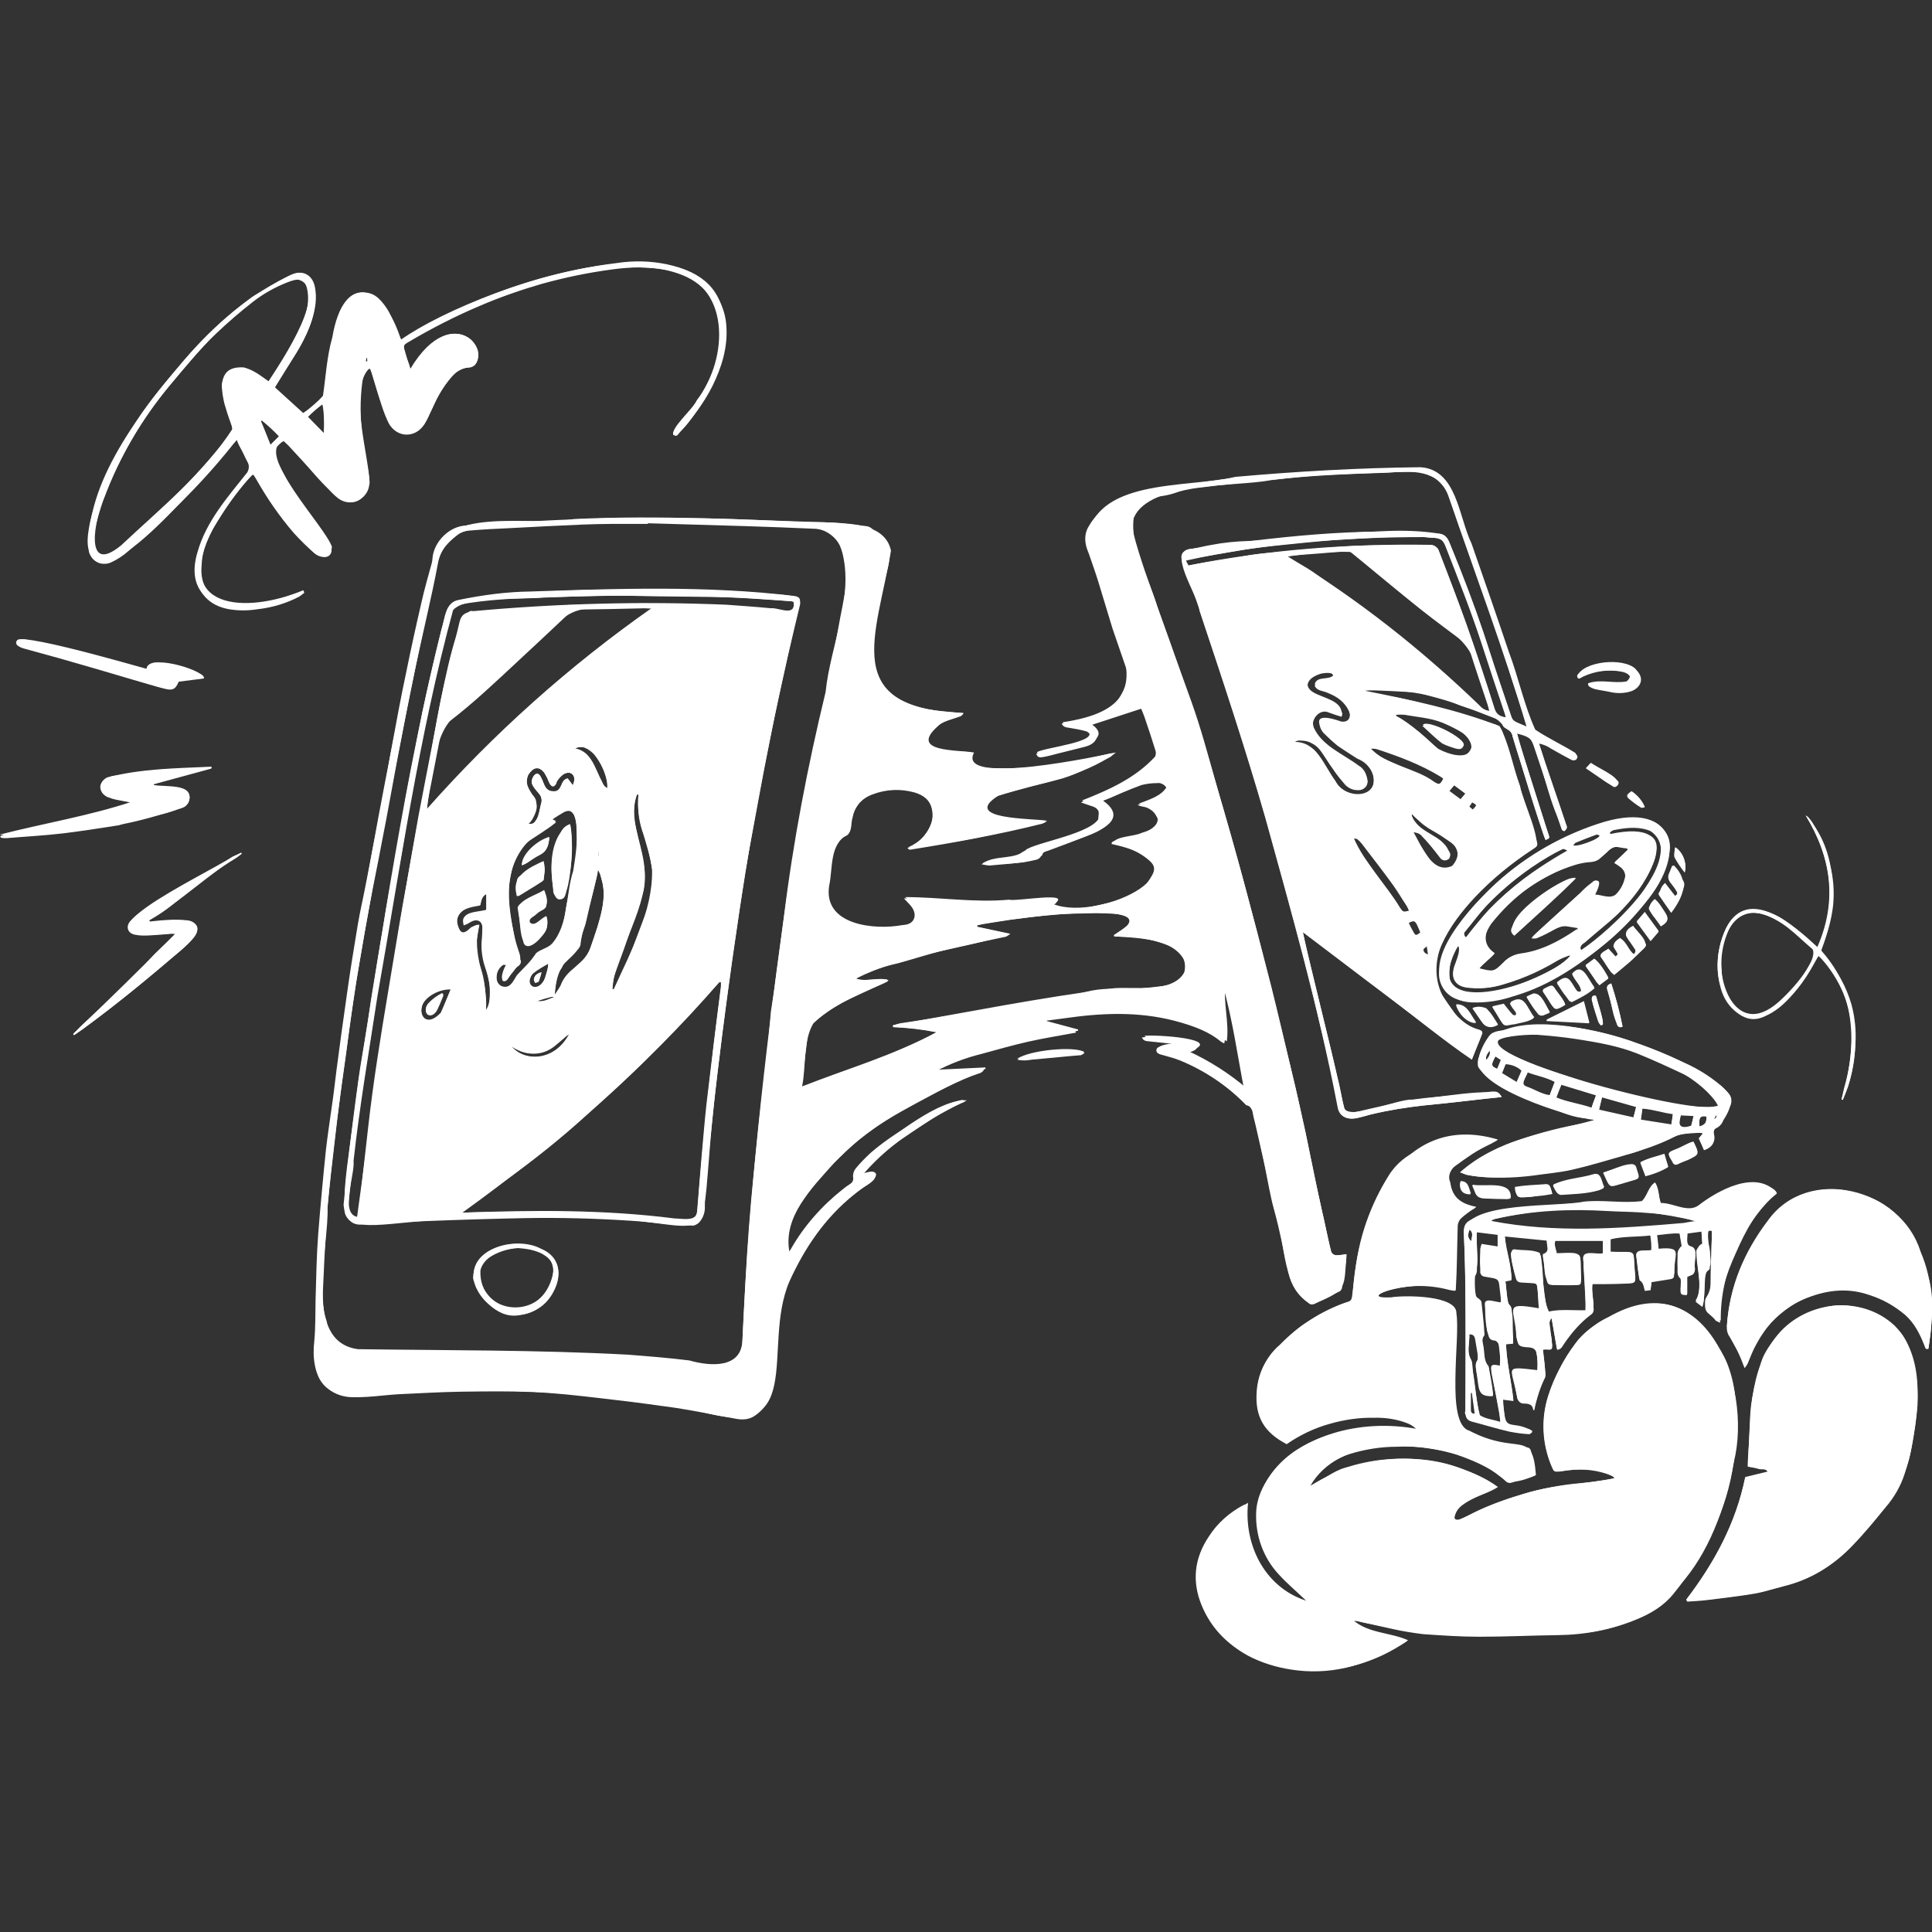 <svg id="Layer_1" xmlns="http://www.w3.org/2000/svg" xmlns:xlink="http://www.w3.org/1999/xlink" x="0px" y="0px" viewBox="0 0 600 600" xml:space="preserve" width="100%" height="100%"><rect x="0" y="0" width="600" height="600" fill="#333333" stroke="none"/><style type="text/css">
	.st0{fill:#FFFFFF;}
</style><path class="st0" d="M389,345.3c0.2,1.4,0.6,2.7,0.9,4c1,4.5,2.1,9,3,13.4c0.9,4.4,1.6,8.8,2.8,13.1c1.8,6.5,3,13.1,4.5,19.6 c0.8,3.8,3,7.1,6.2,9.3c0.3,0.3,0.7,0.4,1,0.4c0.4,0,0.8-0.1,1.1-0.3c2.4-1.3,4.8-2.4,7.2-3.6c0.3-0.1,0.6-0.3,0.8-0.6 c0.2-0.3,0.3-0.6,0.3-0.9c0.4-2.9,0.9-5.7,1.3-8.6c0-0.5,0-1.1,0-1.6c-1,0.1-1.9,0.3-2.7,0.3c-0.3,0-0.5,0-0.8,0 c-0.3-0.1-0.5-0.2-0.7-0.3c-0.2-0.2-0.4-0.4-0.5-0.6c-0.1-0.2-0.2-0.5-0.2-0.8c-0.9-4.1-1.8-8.2-2.7-12.3c-0.9-4.2-1.9-8.5-2.7-12.7 c-1.1-5.1-2-10.2-3.2-15.3c-1.1-5.1-2.3-10.1-3.5-15.2c-2.1-8.8-4.1-17.5-6.3-26.3c-1.4-5.5-2.9-11.1-4.3-16.6 c-2.1-7.8-4.1-15.6-6.3-23.4c-2.2-8-4.6-15.9-6.8-23.9c-2.3-8.2-4.5-16.4-7.4-24.5c-3.5-9.6-6.9-19.2-10.3-28.8 c-2.8-7.9-5.7-15.7-7.8-23.8c-0.5-1.6-0.4-3.2,0.3-4.7c1.5-3.3,3.9-5.7,7.6-6.4c1.6-0.2,3.3-0.5,4.8-1c4.3-1.6,8.7-1.8,13.2-2.4 c5.7-0.7,11.4-1.2,17.1-1.8c5-0.5,10.1-1.1,15.1-1.4c7-0.4,14.1-0.6,21.1-0.9c3.4-0.1,6.7-0.2,10.1-0.2c0.9-0.1,1.7,0.1,2.5,0.5 c1.4,0.9,2.7,1.9,3.8,3.1c1,1.1,1.9,2.4,2.4,3.8c1.4,3.6,2.5,7.3,3.8,11c3.6,10.2,7.3,20.4,10.8,30.7c2.9,8.5,5.6,17.1,8.4,25.7 c0.4,1.3,0.8,2.7,1.3,4.4c-1.6-0.7-2.7-1.1-3.8-1.7c-0.5-0.3-0.8-0.8-1-1.4c-2.2-6.6-4.5-13.2-6.6-19.8c-2.8-8.8-5.9-17.4-9.3-26 c-1.1-2.8-2.2-5.5-3.3-8.2c-0.5-1.3-1.3-2.5-2.8-2.8c-5.4-0.9-10.9-1.1-16.3-0.9c-4.9,0.2-9.9,0.4-14.8,0.8 c-6.3,0.5-12.7,1.1-19.1,1.6c-3.1,0.3-6.2,0.6-9.2,0.7c-4.1,0.1-8.1,0.5-12.2,1.3c-1.8,0.3-3.6,0.8-5.4,1.1 c-3.5,0.6-4.2,1.8-2.9,5.1c1.8,4.7,3.5,9.3,5.1,14.1c4.1,12.3,8.2,24.6,12.1,36.9c2.9,9.1,5.7,18.2,8.3,27.3 c2.2,7.7,4.3,15.5,6.4,23.2c1.5,5.5,2.9,10.9,4.4,16.4c1.9,7.3,3.8,14.6,5.5,22c1.5,6.3,3,12.5,4.4,18.8c0.7,3,1.2,6.1,1.8,9.1 c0.6,3.4,2.7,4.7,6.1,3.9c0.1,0,0.3-0.1,0.4-0.1c1.3-0.3,2.5-0.7,3.8-1c5.4-1.3,11-2.2,16.5-2.8c6.2-0.6,12.3-1.3,18.4-2l5.7-0.6 c-0.9-1.5-1.4-1.8-3.1-1.7c-2.8,0.3-5.6,0.6-8.4,0.9c-5.4,0.5-10.8,0.8-16.1,1.6c-4.7,0.7-9.4,2-14.1,3c-1.7,0.4-3.3,0.8-5,1.1 c-0.5,0.1-1,0-1.4-0.3c-0.4-0.3-0.7-0.7-0.8-1.2c-0.1-0.5-0.3-1-0.4-1.5c-0.6-2.6-1-5.3-1.7-7.9c-1.4-6.1-2.9-12.3-4.4-18.4 c-1.9-8-3.9-16-5.8-23.9c-0.2-0.8-0.3-1.7-0.6-2.9c9,6.8,17.6,13.4,26.3,19.9c8.7,6.5,17.1,13.5,26.2,19.7c1.1-2.8,2.1-5.4,3.2-8 c0.2-0.6-0.1-1-0.7-1.2c-0.3-0.1-0.6-0.2-1-0.2c-2.3-0.4-4.3-1.7-5.8-3.6c-2.1-2.9-4.2-5.9-6.1-8.9c-0.6-1.1-1-2.3-1.1-3.5 c-0.5-3.7,0.7-7.2,2.2-10.5c2.5-5.5,6.2-10.2,10.3-14.6c5.4-5.7,11.5-10.7,18-14.9c1.5-1,1.5-1.1,1.1-2.7 c-1.7-5.5-3.4-11.1-5.2-16.6c-1.8-5.7-3.6-11.4-5.4-17.1c-0.2-0.6-0.5-1.1-1-1.6c-0.5-0.4-1-0.7-1.6-0.8c-3.9-1.2-7.8-2.4-11.7-3.5 c-8.2-2.4-16.4-4.7-24.9-5.9c-1.2-0.2-2.4-0.5-3.6-0.9c0.2-0.2,0.5-0.3,0.8-0.3c4.9,0.2,9.9,0.4,14.8,0.7c0.7,0.1,1.4,0.2,2.1,0.4 c3.4,1,6.9,1.8,10.2,3c4.4,1.5,8.8,3.2,13.1,4.9c0.5,0.2,0.9,0.4,1.2,0.8c0.3,0.3,0.6,0.8,0.7,1.2c0.3,0.8,1.6,1.1,2.4,1.9 c0.3,0.5,0.6,1,0.7,1.6c0.4,1.3,0.8,2.6,1.2,4c2.8,8.8,5.5,17.6,8.3,26.3c0.2,0.6,0.5,1.2,0.7,1.8c1.3-0.6,1.3-0.6,1-1.5 c-0.5-1.6-1.1-3.2-1.6-4.9c-2.6-8.2-5.1-16.3-7.7-24.4c-0.2-0.7-0.4-1.4-0.6-2.3c3.8,1,4.4,1.5,5.2,3.8c2.5,7.6,5.1,15.2,7.6,22.8 c0.4,1.1,0.7,2.1,1.1,3.2c0.1,0.3,0.7,0.6,0.9,0.5c0.3-0.3,0.6-0.6,0.7-1c0.1-0.2-0.1-0.5-0.2-0.8c-2.3-6.9-4.7-13.8-7-20.7 c-0.5-1.5-0.9-3-1.5-4.7c1.4,0.3,2.7,0.8,3.8,1.6c2,1.1,4,2.3,6,3.3c0.4,0.3,0.9,0.4,1.4,0.3c0.2-0.1,0.4-0.2,0.5-0.4 s0.2-0.4,0.3-0.6c0-0.2-0.1-0.5-0.3-0.7c-0.1-0.2-0.3-0.4-0.5-0.5c-3.7-2.1-7.4-4.2-11.2-6.3c-0.4-0.2-0.9-0.5-1.2-0.8 c-0.3-0.4-0.6-0.8-0.8-1.2c-2.5-7.6-4.9-15.3-7.5-22.9c-3.8-11.3-7.7-22.5-11.6-33.7c-2-5.6-4.1-11.2-6.2-16.8 c-1.3-3.5-5.7-7.2-9.7-6.9c-2.5,0.2-5,0-7.5,0.1c-5.5,0.2-10.9,0.5-16.4,0.7c-2.2,0.1-4.5,0.1-6.7,0.2c-4.9,0.3-9.7,0.7-14.6,1.1 c-4.1,0.3-8.3,0.4-12.4,1c-8.7,1.1-17.5,2.5-26.2,3.8c-4.3,0.6-8.5,2-12.2,4.3c-2.7,1.7-5.1,4-6.7,6.8c-1.1,1.7-1.4,3.7-1,5.7 c0.2,1.1,0.6,2.1,1,3.1c1,2.9,2,5.7,2.9,8.6c1.5,4.8,2.9,9.7,4.4,14.5c1.4,4.2,2.9,8.3,4.3,12.5c0.3,0.9,0.4,1.8,0.3,2.7 c-0.3,2.8-1.7,5.1-3.1,7.4c-0.3,0.5-0.8,0.9-1.3,1.2c-3.5,2.4-7.4,4-11.5,4.9c-1.4,0.3-2.9,0.5-4.5,0.8c0.5,1.1,1.4,1.2,2.2,1.3 c1.8,0.3,3.6,0.6,5.4,1.1c0.4,0.1,1.1,0.6,1.1,1c0,0.3-0.1,0.5-0.2,0.8c-0.1,0.2-0.3,0.4-0.5,0.6c-0.8,0.5-1.7,0.8-2.6,1 c-3.5,1-7.1,1.9-10.7,2.8c-0.9,0.2-1.7,0.5-2.6,0.8c0.5,1.4,1.4,1.1,2.2,1c1.6-0.3,3.1-0.7,4.6-1.1l7.6-1.9c1.3-0.3,2.7-0.7,3.7-1.8 c1.2-1.4,1.3-3.2-0.1-4.3c-0.4-0.3-0.8-0.5-1.3-0.7l15.9-5.2c0.3,0.8,0.7,1.6,1,2.5c1.2,3.5,2.4,7.1,3.5,10.7 c0.3,0.8,0.4,1.7-0.4,2.4c-1.9,1.7-3.7,3.6-5.8,5.1c-4.7,3.5-10,5.8-15.5,7.7c-0.4,0.1-0.8,0.4-1.5,0.7c0.9,0.3,1.4,0.5,2,0.7 c0.5,0.2,1.3,0.4,1.8,0.6c1,0.4,1.9,1.1,1.7,2.4c-0.2,1.2,0.2,2.9-1.7,3.6c-2,0.8-4,1.8-6,2.5c-5,1.8-10,3.5-15,5.2 c-0.7,0.2-1.4,0.6-1.9,1.2c-0.1,0.3-0.3,0.5-0.5,0.6c-0.2,0.2-0.5,0.2-0.8,0.2c-1.8,0.2-3.7,0.5-5.5,0.6c-1.8,0.1-3.5,0.6-5,1.6 c0.8,0.2,1.6,0.3,2.4,0.4c3.5-0.3,7.1-0.6,10.6-1c1.4-0.2,2.7-0.5,4-0.8c0.5-0.1,1.3-0.6,1.4-1c0.3-1.3,1.3-1.5,2.3-1.8 c4.6-1.7,9.1-3.4,13.6-5.2c1.7-0.7,3.3-1.6,4.7-2.8c2.4-2,2.2-4.2-0.2-6.1c-0.5-0.4-0.9-0.7-1.6-1.2c4.4-1.8,8.4-3.6,12.5-5.1 c1.6-0.4,3.2-0.6,4.9-0.6c0.5-0.1,1.1,0,1.6,0.3c0.5,0.2,0.9,0.6,1.2,1.1c-1,1.5-2.4,2.7-4,3.4c-1.6,0.8-3.3,1.4-4.9,2 c0.5,0.2,1,0.4,1.6,0.5c0.9,0.1,1.8,0.5,2.5,1c0.8,0.5,1.4,1.3,1.8,2.1c0.3,0.4,0.4,0.9,0.3,1.4c-0.1,0.5-0.3,0.9-0.6,1.3 c-1.2,1.3-2.8,2.3-4.5,2.7c-2.7,0.8-5.3,1.4-8,2.1c-0.6,0.2-1.2,0.2-1.2,1c1.6,0.4,3.1,0.7,4.6,1.2c2.7,0.8,5.2,2.2,7.3,4.1 c1.5,1.4,1.7,2.6,0.7,4.4c-2.3,4.1-5.5,6.9-10.3,7.9c-2.6,0.5-5.1,1.2-7.7,1.7c-3.2,0.8-6.5,1-9.8,0.7c-1.1,0-2.2-0.3-3.2-0.9 c0.4-0.2,0.8-0.4,1.1-0.7c0.2-0.3,0.5-0.7,0.4-1c-0.1-0.2-0.6-0.5-0.9-0.5c-0.5,0-0.9,0-1.4,0.1c-2.4,0.2-4.7,0.4-7.1,0.5 c-2,0.1-4,0-5.9,0.1c-5.9,0.4-11.9,0.6-17.7-0.1c-1.7-0.2-3.4-0.2-5.1-0.3c-2.5-0.1-5-0.2-7.5-0.3c-0.5,0-1.1,0-2,0 c0.9,1,1.7,1.7,2.3,2.5c2.1,2.7,0.9,5.5-2.4,6.1c-0.3,0-0.5,0.1-0.8,0.1c-4.2,0.6-8.4,0.6-12.6,0c-1-0.2-2-0.5-3-0.9 c-1.2-0.6-2.4-1.4-3.6-2.1c-1.1-0.6-2-1.5-2.6-2.6c-0.6-1.1-1-2.3-1-3.6c-0.1-1-0.1-2,0.1-3c0.4-3.2,0.8-6.3,1.4-9.4 c0.5-2.8,1.5-5.3,4.4-6.6c0.2-0.1,0.4-0.3,0.5-0.4s0.2-0.4,0.3-0.6c0.3-1.4,0.4-2.8,0.8-4.2c0.3-1.7,1.1-3.3,2.2-4.7 c1.1-1.3,2.6-2.3,4.3-2.9c4.2-1.6,8.7-1.8,13-0.6c2.7,0.8,4.8,2.3,5.4,5.2c0.5,2.2,0.1,4.4-1,6.3c-1.1,2-2.7,3.6-4.7,4.7l-1.9,1.1 c0.4,0.3,0.6,0.5,0.7,0.5c13.8-2.2,27.6-4.7,41.2-8.1c0.4-0.2,0.9-0.4,1.3-0.6c-1-0.2-1.6-0.3-2.2-0.3c-2.8-0.2-5.7-0.3-8.5-0.6 c-2.1-0.2-4.2-0.6-6.2-1.2c-2.1-0.7-2.5-2.6-0.9-4.2c0.7-0.8,1.6-1.3,2.6-1.7c3.2-1,6.5-1.9,9.8-2.8c3.5-0.9,7-1.7,10.5-2.7 c5.2-1.6,9.9-4.3,14.7-6.6c0.5-0.4,0.9-0.8,1.3-1.2c-0.5,0-0.9,0-1.4,0.1c-4.9,1.1-9.7,2.4-14.6,3.2c-7.7,1.2-15.5,1.6-23.2,1.3 c-1.3-0.1-2.6-0.3-3.9-0.6c-1.7-0.4-2-1.2-1.4-2.8c0.1-0.3,0.2-0.7,0.4-1.2c-0.6-0.2-1.2-0.3-1.8-0.4c-2.1-0.1-4.2-0.2-6.3-0.4 c-1.1-0.1-2.2-0.3-3.3-0.5c-2.4-0.6-3.2-2.6-1.9-4.7c0.6-0.9,1.4-1.7,2.3-2.4c2-1.4,4.3-2.4,6.6-2.9c0.5-0.1,1.2-0.1,1.2-1.1 l-1.7-0.2c-2.5-0.3-5-0.4-7.5-0.8c-4.1-0.5-8-1.9-11.5-3.9c-2.9-1.5-5-4.1-6-7.3c-0.4-1.3-0.8-2.6-0.9-4c-0.2-2.8-0.7-5.6-0.2-8.3 c0.9-5.4,2.4-10.8,3.6-16.1c0.7-3.3,1.9-6.4,1.7-9.9c0-0.6-0.1-1.1-0.3-1.6c-0.2-0.5-0.5-1-0.9-1.4c-1.5-1.3-2.9-2.6-4.4-3.9 c-0.5-0.4-1-0.6-1.6-0.7c-3.6-0.4-7.2-0.9-10.8-1.1c-3.1-0.2-6.2-0.1-9.3-0.2c-9.5-0.4-19-0.9-28.4-1.1c-9.8-0.2-19.6-0.2-29.4-0.1 c-4.5,0-8.9,0.3-13.4,0.4c-5.9,0.2-11.9,0.6-17.8,0.8c-5.5,0.1-10.9,0.5-16.3,1.2c-4.7,0.7-9,5.2-9.4,10.1c0,0.5-0.1,0.9-0.2,1.4 c-1.1,4.1-2.3,8.1-3.2,12.2c-1.7,7.3-3.3,14.6-4.8,22c-1.6,7.5-3,15.1-4.4,22.7c-1,5.2-1.8,10.5-2.8,15.7c-1,5.4-2.1,10.8-3.2,16.3 c-0.7,3.6-1.4,7.2-2.1,10.9c-0.8,4.2-1.8,8.4-2.5,12.6c-1.2,7.3-2.4,14.5-3.4,21.8c-1.1,7.7-2.2,15.5-3.2,23.3 c-0.5,3.9-0.9,7.7-1.5,11.6c-0.6,4.4-1.3,8.9-1.8,13.3c-0.9,8.7-1.7,17.4-2.4,26.2c-0.5,6.7-0.6,13.4-0.8,20.1 c-0.1,4.3,0,8.7-0.4,13c-0.3,2.5-0.3,5.1,0.2,7.6c0.6,2.9,1.7,5.5,4.2,7.3c2.1,1.6,4.7,2.5,7.4,2.5c1.6,0,3.2,0,4.7-0.1 c3.2-0.2,6.3-0.6,9.4-0.8c6.6-0.3,13.1-0.7,19.7-0.8c7.4-0.1,14.9-0.2,22.3,0.1c7,0.3,13.9,1.1,20.8,1.9c6.3,0.7,12.7,1.5,19,2.4 c3.3,0.4,6.5,0.9,9.8,1.5c4.5,0.8,8.9,1.7,13.4,2.5c2.1,0.4,4.2,0.3,6-1c1.6-1.1,2.9-2.5,3.8-4.2c1-1.7,1.5-3.5,1.7-5.4 c0.7-6,1-12,1.6-18.1c0.5-4.6,1-9,3-13.4c4.8-10.6,11.1-19.9,20.3-27.3c1.9-1.5,3.9-2.9,5.8-4.4c0.6-0.4,1.2-0.9,0.9-1.8 s-1.2-0.9-2-0.8l-1.8,0.4c1.3-1.9,2.9-3.6,4.7-5c1.7-1.4,3.3-2.8,5.1-4.1c1.7-1.3,3.5-2.5,5.3-3.7c1.8-1.2,3.7-2.5,5.6-3.7 c1.9-1.2,3.6-2.4,5.5-3.4c1.9-1,3.8-1.8,5.7-2.6c-0.4-0.4-0.7-0.6-1-0.5c-1.5,0.3-2.9,0.8-4.3,1.3c-2.7,1.3-5.4,2.7-8,4.2 c-5.6,3.3-11.2,6.7-16.1,11c-1.6,1.5-3.1,3-4.5,4.7c-0.6,0.7-0.9,1.6-0.9,2.5c0.3,1.4-0.3,2.1-1.3,2.7c-0.7,0.4-1.3,0.9-1.9,1.4 c-6.5,5.1-12,11.3-16.1,18.5c-0.3,0.5-0.7,1-1,1.5c-0.3-0.5-0.4-1-0.3-1.5c0.1-2.1,0.4-4.2,0.4-6.3c0-1.2,0.4-2.3,1-3.3 c3.8-5.9,7.6-11.7,12.7-16.6c2.8-2.7,5.5-5.4,8.5-7.9c5.4-4.4,11.4-7.8,17.5-11.1c6.6-3.5,13-7.2,20.1-9.5c0.4-0.2,0.7-0.5,1-0.8 l-0.1-0.4l-14.8,0.7c4.5-2.4,9.3-4.2,14.2-5.4c4.8-1.3,9.6-2.7,14.5-3.8c4.9-1.1,9.9-1.9,14.8-2.8l0-0.4l-9.7-2.6 c0-0.9,0.6-0.7,1.1-0.8l6.8-0.9c11.6-1.6,23.2-1.8,34.6,1.6c4.4,1.3,8.7,2.9,12.3,5.9c0.3,0.2,0.6,0.4,1,0.5 c0.3-1.2,0.4-2.5,0.2-3.8c-0.1-2-0.5-4-0.6-6.1c-0.1-2.2-0.1-4.5-0.1-6.7c0-0.4,0.1-0.9,0.1-1.3c3,10.7,4.5,21.6,6.6,32.5 c-5.4-4.6-11.5-8.5-18-11.5c0.5-0.2,1-0.3,1.6-0.5c1.2-0.4,2-1.1,1.8-1.8c-0.2-1.1-1.1-1.3-1.9-1.4c-4.4-0.5-8.9-1-13.3-1.4 c-0.7,0-1.3,0.1-2,0.2c0.6,1.2,1.5,1.1,2.3,1.2c2.9,0.3,5.7,0.6,8.6,0.9c-1.3,0.3-2.6,0.4-4,0.4c-0.6,0-1.2,0.2-1.7,0.5 c-0.2,0.1-0.4,0.2-0.5,0.4c-0.1,0.2-0.2,0.4-0.2,0.6c0,0.2,0.1,0.4,0.2,0.6c0.1,0.2,0.3,0.3,0.5,0.4c0.3,0.2,0.7,0.3,1.1,0.4 c1.8,0.5,3.7,1,5.5,1.7c7.8,3.2,14.8,7.9,20.6,13.9C388.4,343.5,388.8,344.4,389,345.3z M434.7,282.1c-4.4-6.3-8.8-12.7-13.3-19 c-0.4-0.5-0.8-1-1.1-1.6c-0.1-0.3,0-0.7,0-1.1c0.4,0.1,0.9,0,1.2,0.2c0.5,0.4,1,0.9,1.4,1.4c3.2,4.2,6.5,8.4,9.6,12.7 c1.6,2.2,2.9,4.5,4.4,6.7c0.3,0.5,0.5,1,0.7,1.6C435.6,283.5,435.7,283.5,434.7,282.1z M439,289.8c-0.6-1-1.1-2-1.6-3.1 c1.6-0.9,2-0.8,2.7,0.6c0.4,0.8,0.7,1.6,1.1,2.6C439.8,290.8,439.6,290.8,439,289.8z M442,294.9c0-0.2,0.5-0.5,1.1-1l0.4,2.7 C442.3,296.4,442,295.7,442,294.9z M451,269.2c-0.8,0.4-1.7,0.7-2.5,0.6s-1.8-0.3-2.5-0.8c-0.8-0.6-1.5-1.3-2-2.1 c-1.7-2.4-3.2-5-4.8-7.4c-0.1-0.3-0.2-0.7-0.3-1c0.5,0,1,0.1,1.5,0.3c0.5,0.2,0.9,0.5,1.2,0.9c1.4,1.4,2.6,2.9,3.9,4.4 c0.7,0.8,1.2,1.7,1.9,2.5c0.1,0.2,0.3,0.3,0.5,0.4c0.2,0.1,0.4,0.2,0.7,0.2c0.2,0,0.5,0,0.7-0.1c0.2-0.1,0.4-0.2,0.6-0.3 c0.3-0.3,0.4-0.7,0.5-1.2c0-0.4-0.1-0.9-0.4-1.2c-1.2-1.9-2.5-3.6-4.7-4.6c-2.8-1.2-5.2-3.3-6.7-5.9c-0.1-0.2-0.2-0.3-0.2-0.5 c0-0.2,0-0.4,0.1-0.6c0.5,0.4,0.9,0.8,1.3,1.2c1.5,1.7,3.3,3,5.3,4.1c1.8,1,3.6,2.2,5.3,3.4c0.6,0.4,1.1,0.9,1.5,1.4 c0.4,0.6,0.7,1.2,0.8,1.9C452.9,266.6,452.4,268.2,451,269.2z M453.5,248.4l-3.5-2.6l1.6-1.9l3.5,2.6L453.5,248.4z M457.4,251.7 l-1.2-1l1-1.5C458.8,250.1,458.8,250.1,457.4,251.7z M433.6,222c0.7-0.1,1.5-0.1,2.2-0.1c4.1,0.8,8.4,1,12.3,2.6 c2.1,0.9,4.2,1.9,6.1,3.1c0.7,0.5,1.4,1,1.9,1.7c0.8,0.9,1.3,2,0.7,3.3c-0.3,0.6-0.7,1.2-1.3,1.6c-0.6,0.4-1.2,0.6-1.9,0.6 c-2.5,0.2-4.7-0.8-6.8-2.1c-0.7-0.4-1.3-0.9-1.8-1.5c-2.7-2.7-5.7-5.1-8.8-7.2c-0.8-0.6-1.7-1.1-2.6-1.6 C433.5,222.3,433.5,222.2,433.6,222z M427.7,232.7c6.7,2.2,13.4,4.7,19.5,8.4c0.4,0.2,0.7,0.5,1.1,0.8c-1.1,2-1.3,2.1-2.9,1.1 c-4.4-2.7-9.2-4.5-13.9-6.6c-1.5-0.7-3-1.4-4.4-2.1c-0.4-0.1-0.7-0.4-1-0.7c-0.3-0.3-0.4-0.7-0.5-1.1 C426.3,232.5,427,232.5,427.7,232.7z M426.2,240.1c0.8,2.1,0.6,4.2-0.9,5.7c-1.6,1.6-3.5,1.6-5.5,1c-2.1-0.7-3.9-2.1-5-4 c-1.5-2.2-2.9-4.5-4.4-6.8c-1.2-2-2.5-3.9-4.9-4.6c-1.2-0.3-2.5-0.5-3.7-0.6c0.2-0.3,0.6-0.6,0.9-0.7c0.4-0.1,0.8-0.2,1.2-0.1 c1.2,0,2.4,0.2,3.4,0.8c1.1,0.5,2,1.3,2.7,2.2c1.4,1.9,2.6,4,4,5.9c1,1.5,2.2,3,3.4,4.4c0.5,0.7,1.2,1.2,2,1.6 c0.8,0.4,1.6,0.5,2.5,0.5c0.4,0,0.9-0.1,1.3-0.3c0.4-0.2,0.7-0.5,1-0.8c0.3-0.4,0.4-0.8,0.5-1.2c0.1-0.4,0-0.9-0.1-1.3 c-0.4-1.4-1.3-2.6-2.5-3.4c-1.6-1.1-3.3-2.1-4.9-3.2c-2-1.4-4-2.8-5.9-4.3c-1.5-1.2-2.7-2.8-3.3-4.6c-0.3-0.7-0.3-1.4-0.2-2.1 c0.2-0.7,0.5-1.4,1-1.9c0.5-0.6,1.1-1,1.8-1.2c0.7-0.2,1.5-0.1,2.1,0.2c1.3,0.5,2.6,0.9,3.9,1.3c0.6-1.1,0-1.7-0.5-2.3 c-1.4-1.7-3.2-2.6-5.2-3.4c-1.1-0.4-2.2-0.8-3.2-1.4c-2.1-1.3-2.2-3.5-0.2-5c0.8-0.6,1.8-1,2.8-1.3c1-0.2,2-0.3,3-0.1 c0.4,0,0.7,0.6,1,1c-0.3,0.3-0.6,0.7-1,0.8c-1,0.3-2.1,0.3-3.1,0.5c-0.4,0.1-0.8,0.2-1.2,0.5c-0.3,0.3-0.6,0.7-0.7,1.1 c0.6,1.4,2.1,1.5,3.3,1.9c2.4,0.9,4.6,2,6.2,4.1c0.6,0.8,1.1,1.6,1.4,2.6c0.2,0.4,0.3,0.8,0.2,1.2c0,0.4-0.2,0.8-0.5,1.1 c-0.3,0.3-0.6,0.6-1,0.7c-0.4,0.1-0.8,0.2-1.2,0.1c-1-0.2-2-0.5-3-0.9c-0.6-0.2-1.2-0.4-1.9-0.5c-0.3-0.1-0.6,0-0.9,0 c-0.3,0.1-0.5,0.3-0.7,0.5c-0.2,0.2-0.3,0.5-0.4,0.8c0,0.3,0,0.6,0.1,0.9c0.2,0.8,0.6,1.5,1.1,2.1c1.4,1.4,2.8,2.7,4.4,4 c2,1.4,4.1,2.7,6.1,4C423.5,236.4,425.3,237.8,426.2,240.1L426.2,240.1z M459.7,219.5c-2.3-2.2-4.5-4.4-6.9-6.5 c-10.4-9.6-21.4-18.5-32.9-26.7c-4.1-2.9-8.1-5.8-12.2-8.7c-2-1.4-4.2-2.5-6.3-3.7c-0.4-0.3-0.9-0.5-1.6-1c0.5-0.2,1.1-0.3,1.7-0.4 c5.5-0.4,11-0.8,16.5-1.3c0.5,0,0.9,0.1,1.3,0.2c0.4,0.2,0.8,0.4,1.1,0.8c7,5.8,14,11.6,21,17.2c4.3,3.4,8.8,6.7,13.2,10 c0.9,0.6,1.5,1.5,1.8,2.5c1.8,5.7,3.7,11.3,5.6,17c0.2,0.6,0.3,1.2,0.5,1.9c-0.6,0-1.1-0.2-1.6-0.4 C460.5,220.3,460,219.9,459.7,219.5L459.7,219.5z M464.2,220.4c-2.9-8.9-5.7-17.8-8.8-26.6c-2.7-7.6-5.7-15-8.5-22.5 c-0.2-0.6-0.5-1.1-1.1-1.5c-0.5-0.4-1.1-0.5-1.8-0.5c-3.1,0-6.2-0.1-9.3,0c-5.1,0.1-10.1,0-15.2,0.3c-9.5,0.6-19,1.5-28.5,2.4 c-2.9,0.3-5.8,1-8.7,1.4c-2.5,0.4-5.1,0.8-7.6,1.2c-1.9,0.3-3.7,0.7-5.8,1.1l-0.8-1.5c0.4-0.2,0.7-0.4,1.1-0.6 c1.6-0.3,3.2-0.5,4.9-0.8c4.3-0.7,8.7-1.5,13-2.2c2.6-0.4,5.2-0.7,7.8-1c7.3-0.7,14.5-1.6,21.8-2c8.5-0.5,16.9-1.2,25.5-0.8 c1,0,2.1,0.3,3.2,0.2c2.1-0.1,2.9,1.1,3.6,2.9c3.8,9.8,7.7,19.5,11,29.6c2.4,7.4,4.8,14.7,7.3,22.1c0.1,0.3,0.2,0.6,0.3,1.2 C465.7,222.7,464.7,222,464.2,220.4L464.2,220.4z M243.4,285.3c-1,7.4-2,14.8-3,22.3c-0.3,2.2-0.7,4.4-1,6.6 c-0.1,0.8-0.1,1.6-0.2,2.4c-0.3,3.5-0.6,7.1-1,10.6c-0.5,4.5-1.1,9-1.6,13.5c-0.3,2.6-0.6,5.2-0.9,7.9c-1.1,10.8-2.3,21.6-3.1,32.4 c-0.9,11.6-1.4,23.3-2,34.9c0,0.5-0.1,0.9-0.1,1.4c-0.1,1-0.4,2.1-0.9,3c-0.5,0.9-1.2,1.7-2,2.4c-0.8,0.6-1.8,1.1-2.8,1.4 c-1,0.2-2.1,0.3-3.1,0.1c-2.5-0.4-5-1-7.6-1.3c-2.8-0.4-5.6-0.6-8.4-0.9c-3.6-0.3-7.2-0.7-10.8-0.9c-3.4-0.2-6.8-0.3-10.3-0.4 c-8-0.3-15.9-0.5-23.9-0.7c-9.2-0.2-18.4-0.3-27.7-0.4c-3.8,0-7.6-0.2-11.4,0.1c-3.5,0.2-7,0.1-10.4-0.2c-3.2-0.3-6-1.5-7.9-4.2 c-0.7-1.3-1.3-2.6-1.7-4c-0.1-0.2,0-0.5-0.1-0.8c-1.7-4.7-1.2-9.5-1-14.2c0.3-7,0.7-14.1,1.2-21.1c0.6-7,1.5-14.1,2.3-21.2 c0.5-4.4,1-8.8,1.6-13.1c0.7-5.6,1.6-11.2,2.3-16.8c0.7-5.6,1.5-11.2,2.4-16.8c0.5-3.7,1.2-7.4,1.8-11.1c0.9-5.2,1.8-10.5,2.8-15.7 c1.1-6,2.4-12,3.5-18c1-5.1,2-10.2,2.9-15.3c1.3-7.1,2.6-14.2,4-21.3c0.9-4.7,1.8-9.6,2.8-14.3c1.4-6.8,3-13.6,4.5-20.4 c1.2-5.4,2.4-10.8,3.4-16.2c0.4-2.3,1.4-4.4,3-6.1c1-1.1,2.2-2.1,3.4-3c0.9-0.6,2-1,3.1-1.1c4.4-0.4,8.8-0.6,13.2-0.8 c7.5-0.4,15-0.8,22.5-1.1c3-0.1,6-0.2,9.1-0.2c3.6,0,7.2,0,10.9,0v-0.2c10.2,0.3,20.4,0.6,30.6,0.9c7,0.2,13.9,0.5,20.9,0.8 c1.8,0,3.6,0.6,5.1,1.7c1.5,1,2.7,2.5,3.3,4.2c1.5,3.4,2.1,7.1,1.7,10.8c-0.5,4.9-1.7,9.6-2.5,14.4c-1.2,6.7-2.5,13.4-3.8,20.1 c-0.9,4.4-1.9,8.9-2.9,13.3c-2.5,10.4-4.7,20.9-6.3,31.5C245.9,268.3,244.6,276.8,243.4,285.3z M367.7,302.2c-1,1.9-2.4,3.5-4.7,3.8 c-3.3,0.4-6.6,0.8-10,1.1c-2.4,0.2-4.7,0.2-7.1,0c-3.2-0.1-6.3,0.3-9.3,1.1c-2.8,0.8-5.8,1-8.7,1.5c-5.8,1-11.5,2-17.3,3 c-5.8,1-11.6,2.1-17.5,3c-4.5,0.8-9.1,1.4-13.6,2.1c-0.8,0.2-1.5,0.4-2.2,0.7l0.1,0.5c4.5,0.2,9,0.7,13.5,1.6 c-0.3,0.3-0.6,0.5-1,0.7c-8.7,4.2-17.6,7.9-26.8,11c-4.3,1.5-8.5,3.2-12.7,4.8c-0.3,0.1-0.7,0.2-1.4,0.4c0.1-1,0.1-1.8,0.2-2.6 c0.6-4.8,1.2-9.7,1.8-14.5c0.1-1,0.6-1.9,1.4-2.5c5.7-5.2,12.5-8.5,19.5-11.4c1.2-0.5,2.4-1,3.6-1.6c0.1,0,0.1-0.2,0.3-0.5 c-0.4-0.2-0.8-0.3-1.2-0.3c-1.8,0-3.5,0.1-5.3,0.2c-1.1,0-2.2,0.3-3.5-0.3c0.3-0.3,0.6-0.6,1-0.8c3.8-1.7,7.8-3.1,11.9-4 c4.4-1.2,8.8-2.6,13.3-3.8c4.1-1.1,8.2-1.9,12.3-2.8c2.7-0.6,5.4-1.1,8.1-1.7c0.3-0.1,0.6-0.4,1.3-0.8l-10.3-2.2v-0.5 c0.6-0.1,1.2-0.3,1.8-0.4c2.7-0.4,5.4-0.9,8.2-1.3c4.7-0.6,9.5-1.3,14.3-1.7c4.3-0.3,8.5-0.3,12.8-0.4c2,0,4,0.1,5.9,0.2 c1.2,0.1,2.3,0.4,3.4,0.8c1.5,0.6,1.7,1.6,0.5,2.7c-1,0.8-2.1,1.6-3.2,2.3c-0.4,0.3-0.8,0.5-1.2,0.8l0.1,0.4c0.7,0,1.5,0.1,2.2,0.1 c4.6,0,9.2,0.7,13.5,2.3c2,0.7,3.8,1.9,5.1,3.5C368.3,298.6,368.7,300.4,367.7,302.2L367.7,302.2z"></path><path class="st0" d="M538.4,454.1c1.1-7,1.3-14,0.4-21c-0.4-3.4-1.2-6.7-2.5-9.9c-2.3-5.4-6-9.8-10.3-13.8c-1.7-1.6-3.7-2.8-6-3.6 c-2.2-0.8-4.6-1.1-6.9-0.9c-4.9,0.3-9.4,2-13.6,4.2c-3.9,2.1-7.7,4.5-10.3,8.2c-3.5,5-6.6,10.3-8.4,16.2c-2.3,7.2-1.9,15,1.1,22 c0.7,1.6,0.7,1.6,2.5,1.5c0.9-0.1,1.8-0.3,2.7-0.4c4.6-0.6,9.3,0,13.5,1.7c0.3,0.1,0.5,0.4,0.8,0.7c-0.2,0.1-0.5,0.2-0.7,0.3 c-3.3,0.5-6.5,1-9.8,1.3c-6.1,0.5-12.1,1.7-18,3.4c-5.9,1.8-11.7,3.8-17.2,6.8c-0.8,0.4-1.7,0.8-2.5,1.1c-0.7,0.2-1.4,0.2-1.7-0.5 c-0.1-0.3-0.1-0.5-0.1-0.8c0-0.3,0.1-0.5,0.2-0.8c0.4-0.6,1-1.2,1.6-1.7c2.9-2.3,6.2-3.7,9.5-5.2c0.7-0.3,1.3-0.7,2.3-1.2 c-3.6-2.7-7.4-4.2-11.2-5.6c-3.8-1.5-7.8-2.4-11.9-2.8c-4.1-0.4-8.1-0.4-12.2,0c-4.1,0.4-8.1,1.3-11.9,2.5c-4,1.1-7,4-11.1,5.7 c0.4-1.3,1.1-2.5,2-3.5c3-3,6.6-5.3,10.6-6.5c4.7-1.4,9.5-2.2,14.4-2.2c4.5-0.2,9,0.1,13.3,1c2.4,0.5,4.8,1.2,7.2,2.1 c4.8,1.8,9.5,3.9,13.3,7.5c0.3,0.3,0.6,0.5,1,0.6c0.4,0.1,0.8,0,1.1-0.1c1.9-0.6,3.9-1.1,5.9-1.7c0.4-0.1,0.8-0.3,1.2-0.5 c-0.4-2.6-0.9-4.9-1.2-7.3c0-0.4-0.2-0.7-0.4-1c-0.3-0.3-0.6-0.4-1-0.4c-2.2-0.4-4.4-0.8-6.6-1.2c-4-0.8-7.9-2.1-11.6-3.8 c-2.7-1.3-4-3.4-4-6.6c0.1-9.9,0-19.9,0-29.8c0-2.1-0.1-2.3-2.1-3c-5.8-2.2-12.1-2.9-18.2-2c-1,0.2-2,0.3-2.9,0.3 c-0.3,0-0.7-0.3-0.8-0.5c0-0.2,0-0.4,0.1-0.5c0.1-0.2,0.2-0.3,0.3-0.4c0.8-0.5,1.6-0.9,2.5-1.2c6.2-1.8,12.7-1.9,18.9-0.3 c0.6,0.2,1.2,0.2,2.1,0.4c0.1-0.9,0.1-1.6,0.2-2.3c0.2-5.9,0.3-11.7,0.4-17.6c0-0.5,0-0.9,0.2-1.3c0.2-0.4,0.4-0.8,0.8-1.1 c1.1-0.9,2.2-1.8,3.4-2.7c0.5-0.3,1-0.6,1.5-0.9c-1.1-0.4-1.8-0.6-2.6-0.8c-2.6-0.7-4.4-2-4.9-4.7c-0.2-0.7-0.4-1.4-0.6-2.1 c-0.9-2.8-0.7-3.6,1.6-5.2c3.6-2.6,7.1-5.2,11.2-7c0.6-0.3,1.2-0.7,2-1.1c-0.3-0.2-0.6-0.3-0.9-0.4c-2.4-0.3-4.7-0.7-7-1 c-3-0.3-6.1,0-9,0.9c-3.3,1.2-6.6,2.7-9.6,4.6c-2.7,1.5-5,3.6-6.8,6.2c-4.8,7.5-8.2,15.8-9.9,24.5c-0.9,4.5-1.3,9.1-1.9,13.7 c-0.2,1.3-0.6,1.8-1.9,2.1c-1,0.2-2,0.6-2.9,1c-2.9,1.5-5.8,3.2-8.7,4.7c-3.6,1.9-6.2,4.9-9.1,7.6c-4.1,3.5-6.6,8.5-7,13.9 c-0.7,8.2,2.4,13,9.3,16.6c4-2.8,8.6-5,13.3-6.3c4.5-1.3,9.2-2,13.8-1.9c3.4-0.1,6.9,0.4,10.1,1.6c1.3,0.4,2.4,1.2,3.3,2.2 c-3.2-0.2-5.9-0.5-8.6-0.6c-7.9-0.3-15.6,0.6-23,3.7c-5.6,2.4-10.4,5.8-14,10.9c-2.5,3.6-4.3,7.4-4.4,11.9 c-0.2,6.9,2.2,13.7,6.9,18.8c2.5,2.8,5.4,5.2,8.1,7.8c0.4,0.4,0.8,0.8,1.2,1.2c-4.6-1.6-8.8-3.7-11.9-7.3c-5.4-6.3-8-13.5-7.1-21.9 c0-0.5,0-1-0.1-1.5c-0.3,0.1-0.7,0.2-1,0.3c-4.4,2.3-8.2,5.7-10.8,9.8c-4.5,6.7-5.3,13.9-2.2,21.4c2.9,7,7.9,12,14.4,15.6 c4.2,2.2,8.8,3.6,13.4,4.3c5.7,0.9,11.5,0.7,17.1-0.6c4.3-1,8.4-2.6,12.4-4.6c2-1,4-2.2,6.4-3.6c-0.7-0.3-1.5-0.6-2.2-0.9 c-2.9-0.7-5.7-1.4-8.6-2.2c-2.3-0.5-4.5-1.6-6.3-3.2c0.5,0,0.9,0,1.4,0c3.8,0.8,7.6,1.7,11.3,2.5c3.1,0.7,6.3,1.2,9.5,1.6 c5.8,0.4,11.6,0.8,17.4,0.8c8.2,0,16.3-0.4,24.5-0.5c8.4-0.1,16.7-1.7,24.4-4.9c4.4-1.8,8.4-4.2,11.4-7.9 c4.8-5.9,8.9-12.4,12.1-19.3C535.2,468.7,537.4,461.5,538.4,454.1z"></path><path class="st0" d="M588.4,411.9c-4.3-3.8-9.7-6-15.4-6.5c-2.8-0.2-5.7,0.3-8.3,1.2c-4.8,1.6-9.2,3.9-12.5,7.9 c-2.1,2.7-4.3,5.3-5.3,8.7c-0.8,2.9-1.6,5.8-2.3,8.8c-0.7,3.1-1.1,6.2-1.1,9.4c-0.1,4.1-0.5,8.3-0.7,12.4c0,0.6,0,1.1,0,1.7 c1.3,0.2,2.4,0.4,3.4,0.7c0.9,0.3,2.3-0.3,2.8,1l-7,1.7c-2.9,14.3-9.6,26.6-18.3,38l0.3,0.5c1-0.1,2.1-0.1,3.1-0.2 c1.3-0.1,2.6-0.2,4-0.4c4.6-0.6,9.3-1.1,13.9-1.9c2.9-0.5,5.7-1.5,8.6-2.2c8.6-2,15.8-6.5,21.8-12.8c3.6-3.7,6.9-7.8,10.2-11.8 c2.6-3,4.7-6.6,5.9-10.4c1-3.1,1.8-6.2,2.4-9.3c0.7-4,1.3-8,1.6-12.1c0.2-5.1-0.4-10.3-1.8-15.2 C592.8,417.7,591.2,414.3,588.4,411.9z"></path><path class="st0" d="M66.1,164.3c3.3-5.8,7.2-11.2,11.6-16.2c0.3-0.3,0.5-0.5,0.8-0.7c0.2,0.1,0.3,0.2,0.4,0.3 c0.2,0.3,0.4,0.5,0.5,0.8c3.4,6.1,7.4,11.9,11.9,17.1c2,2.2,4.1,4.2,6.3,6.2c0.8,0.7,1.8,1.1,2.8,1.2c1.8,0.2,2.9-1.1,2.5-2.9 c-0.1-0.5-0.3-1-0.6-1.4c-1-1.6-2-3.1-3.1-4.6c-4.9-6.5-9.5-13.3-13-20.7c-1.7-3.4-1.7-3.4,1.2-6c0.2-0.1,0.4-0.3,0.7-0.4 c0.4,0.4,0.9,0.8,1.4,1.3c4.4,4.7,8.7,9.5,13.1,14.2c0.8,0.9,1.7,1.7,2.6,2.4c4.4,3,9.4-0.5,9.5-4.7c0-1.2-0.1-2.4-0.3-3.5 c-0.7-4.5-1.8-8.9-2.1-13.4c-0.5-5.5-0.4-11.1,0.5-16.5c0.1-0.6,0.3-1.1,0.7-1.5c0.4-0.4,0.9-0.7,1.4-0.8c0.2,0.4,0.3,0.7,0.4,0.9 c1.1,3.6,2.2,7.2,3.3,10.7c0.6,1.9,1.3,3.7,2.2,5.5c2.6,4.4,8.1,4.5,10.9,0.3c0.6-1,1.2-2.1,1.6-3.2c1.9-4.2,4-8.3,7.1-11.8 c1.3-1.4,2.6-2.6,4.8-2.7c2.2,0,3.3-1.6,3.3-3.7c-0.1-1.5-0.6-3-1.5-4.2c-0.9-1.2-2.3-2-3.7-2.4c-2.8-0.7-5.3,0.1-7.6,1.7 c-2.8,1.9-4.7,4.5-6.7,7.2c-0.4,0.6-0.8,1.1-1.5,2c-0.7-2.1-1.2-3.8-1.7-5.6c-0.6-1.9-0.6-2,1.1-3c7.1-4.2,14.5-8,22.1-11.2 c6.2-2.7,12.6-4.9,19.1-6.8c7.2-2,14.4-3.5,21.8-4.5c6-0.8,11.9-1.1,17.9,0.4c3.9,1,7.5,2.5,10.4,5.3c4.7,4.5,6,10.2,5.4,16.4 c-0.6,6.8-3.3,13-7,18.6c-2.1,3.1-4.6,5.9-6.8,8.9c-0.4,0.5-1.2,1.2-0.5,1.8c0.8,0.7,1.3-0.2,1.7-0.7c4-4.5,7.6-9.2,10.3-14.6 c2.8-5.7,4.7-11.8,4.3-18.2c-0.2-4.7-2.1-9.2-5.3-12.7c-3.5-3.9-8.1-5.7-13.1-6.8c-5.2-1.1-10.5-1.2-15.7-0.4 c-8.2,1-16.2,2.7-24.1,4.9c-7.3,2.1-14.5,4.7-21.5,7.8c-6.6,2.9-12.9,6.2-19.1,9.9c-0.7,0.4-1.3,0.7-2.2,1.2 c-0.4-0.9-0.7-1.5-0.9-2.1c-1-2.2-1.8-4.4-2.9-6.5c-0.9-1.6-2-3.1-3.3-4.3c-0.7-0.6-1.4-1.1-2.3-1.4c-0.9-0.3-1.8-0.4-2.7-0.4 c-0.9,0.1-1.8,0.3-2.6,0.7c-0.8,0.4-1.5,1-2.1,1.7c-1,1.2-1.8,2.5-2.4,4c-0.9,2.5-1.4,5.1-2,7.6c-1.4,5.5-2.3,11.2-2.6,16.9 c0,0.4-0.1,0.8-0.3,1.1c-0.2,0.3-0.4,0.7-0.7,0.9c-1.6,1.4-3.2,2.8-4.7,4.1c-0.3,0.2-0.6,0.3-0.9,0.5l-8.8-8c2-3.3,4-6.4,5.9-9.5 c2.2-3.4,4.1-7.1,5.4-10.9c1.2-3.7,1.9-7.4,1-11.2c-0.8-3.2-3.4-4.7-6.4-3.7c-1.2,0.4-2.3,1-3.4,1.6c-1.9,1-3.7,2.2-5.6,3.3 c-1.4,0.8-2.8,1.5-4.1,2.4c-7.7,5.7-14.7,12.2-20.9,19.5c-5.3,6.1-10.6,12.3-15,19.1c-3.6,5.6-6.8,11.5-9.5,17.7 c-2.2,5-4.3,10-5.2,15.5c-0.4,2.5-0.7,5.1,0.2,7.6c0.2,0.6,0.5,1.2,1,1.8c0.4,0.5,1,0.9,1.6,1.2c0.6,0.3,1.3,0.4,2,0.4 c0.7,0,1.3-0.1,2-0.4c2-0.9,3.8-2.1,5.4-3.5c11.4-9.9,22.2-20.3,31.7-32.1c0.6-0.8,1.3-1.6,2.1-2.5c1.3,2.8,2.4,5.3,3.7,7.7 c0.6,1.1,0.3,1.8-0.4,2.6c-2.6,3.2-5.2,6.3-7.5,9.6c-3.4,4.7-6.4,9.6-7.9,15.3c-0.8,2.7-0.9,5.6-0.4,8.4c0.9,4.1,3.8,7.7,9.5,8.9 c3.1,0.6,6.3,0.6,9.4,0.1c4.5-0.5,8.9-1.8,12.9-3.9c0.6-0.4,1.1-0.8,1.6-1.2l-0.2-0.5c-0.5,0.1-0.9,0.2-1.4,0.4 c-2.8,0.9-5.5,2-8.4,2.7c-4.1,1.1-8.3,1.4-12.5,0.9c-3.6-0.5-6.7-1.9-8.4-5.4c-0.9-2-1.2-4.2-1-6.4 C62.7,171.4,64.2,167.8,66.1,164.3z M113.7,111.2h0.3c0,0.4,0.1,0.9,0.1,1.3h-0.6L113.7,111.2z M100.1,125.6 c0.5,1.4,0.7,6.9,0.4,9.1l-5-5.1C97,128.1,98.5,126.8,100.1,125.6L100.1,125.6z M86.7,135.6l-2.7,2.7c-1.1-2.7-2-5.1-3-7.4l0.3-0.3 C83.3,132.2,85.1,133.9,86.7,135.6L86.7,135.6z M75.7,114.4c-0.8-0.2-1.7-0.2-2.6,0c-0.8,0.2-1.6,0.6-2.3,1.2 c-0.7,0.6-1.2,1.3-1.5,2.1s-0.5,1.7-0.4,2.5c0.1,1.8,0.4,3.5,0.8,5.2c0.6,2.1,1.3,4.3,2.1,6.3c0.3,0.6,0.4,1.2,0.3,1.8 c-0.1,0.6-0.3,1.2-0.8,1.6c-5.3,6.7-11,13.1-17.1,19.1c-5.5,5.2-11.1,10.3-16.7,15.4c-1.3,1.1-2.8,2-4.3,2.7 c-1.6,0.8-2.8,0.1-3.5-1.4c-0.8-2-0.9-4.2-0.3-6.2c0.7-3.3,1.7-6.6,2.8-9.8c4.7-12.6,11.6-24.4,20.2-34.8 c4.7-5.6,9.3-11.4,14.7-16.5c3.7-3.5,7.5-6.8,11.5-9.9c3.2-2.5,6.8-4.5,10.6-6c0.7-0.3,1.4-0.5,2.1-0.7c2.2-0.5,3.4,0.2,4,2.4 c0.9,3.8,0.1,7.5-1.4,11c-1.7,3.6-3.5,7.2-5.6,10.6c-1.5,2.6-3.2,5.1-5,7.8c-1.5-1.1-2.6-2-3.8-2.7 C78.4,115.3,77.1,114.7,75.7,114.4L75.7,114.4z"></path><path class="st0" d="M551.8,370.7c-0.3-1.1-1.1-1.5-2-1.9c-3.7-1.8-7.4-1.5-11.1-0.3c-4.1,1.4-8,3.5-11.3,6.3 c-0.4,0.4-1,0.7-1.5,0.8c-0.6,0.1-1.2,0.1-1.7,0c-1.7-0.4-3.5-0.8-5.2-1.1c-1.1-0.2-2.2-0.3-3.2-0.5c-0.8-2.1-0.5-4.4-1.8-6.4 c-0.3,0.2-0.7,0.5-0.9,0.8c-0.8,1.3-1.6,2.6-2.3,3.9c-0.2,0.5-0.5,0.8-0.9,1.1c-0.4,0.3-0.9,0.4-1.4,0.3c-1.9-0.1-3.8-0.1-5.7-0.2 c-3.7,0-7.4-0.3-11.1,0c-7.7,0.5-15.3,1.4-23,2.1c-3.9,0.5-7.8,1.5-11.4,3c-2,0.8-2.8,1.9-2.7,4.2c0.3,6.2,0.5,12.4,0.5,18.6 c0.1,12.4,0.1,24.8,0,37.2c0,1.6,0.5,2.5,2,2.9c3.9,1,7.7,2.2,11.6,3.1c2.1,0.4,4.1,0.7,6.2,0.8c0.3,0,0.7-0.4,1-0.7 c-0.3-0.3-0.5-0.7-0.9-0.8c-1.9-0.4-3.7-0.8-5.6-1.2c-1.7-0.4-1.7-0.4-2-2.2c-0.2-1.5-0.4-3-0.6-4.5c0-0.4,0-0.9,0-1.3l3.2,0.4 c-0.6-6-2.1-11.7-2.3-17.6l2.2-0.2c0-0.7,0-1.4,0-2c-0.1-2.3-0.3-4.6-0.4-6.9c-0.1-1.2,0.3-2.5-1-3.4c-0.2-0.1-0.2-0.5-0.3-0.7 c-0.2-2.1-0.5-4.2-0.7-6.3l1.9-0.4c-0.1-1,0-1.8-0.2-2.5c-0.2-1.4-0.4-2.8-0.7-4.2c-0.2-1-0.5-2-0.7-3c-0.2-1.2-0.3-2.4-0.5-3.9 l13.1,1.3c-0.2,1.8,1.3,3.7-1.3,4.6c0.4,2.6,0.7,5,1.2,7.5c0.3,1.4,0.6,1.6,2,1.7c2.4,0,4.9,0.1,7.3,0c1.3,0,1.4-0.3,1.4-1.6 c-0.1-2-0.1-4.1-0.2-6.1c-0.1-1.6-0.2-1.8-1.9-1.8c-1.8,0-3.7,0-5.4,0c-0.8-2.9-0.8-2.9-0.5-4.2h14.8v4.2c-1.6,0-3.1,0-4.6,0.1 c-1.4,0-1.6,0.3-1.5,1.6c0.1,0.7,0.1,1.4,0.1,2.2c0.2,3.5,0.4,7.1,0.6,10.6c0.1,1.1,0,2.2,0,3.2c-3,0-5.8,0-8.5,0 c-1,0.1-2,0.2-2.9,0.4c-0.3-0.5-0.6-1-0.7-1.5c-0.4-2.4-0.7-4.8-1-7.2c-0.3-2.8-0.5-5.6-0.7-8.4c0-0.4-0.1-0.7-0.4-1 c-0.3-0.3-0.6-0.4-1-0.4c-2.2-0.2-4.5-0.5-6.7-0.6c-1.1-0.1-1.4,0.3-1.2,1.4c0.2,1.3,0.4,2.6,0.7,3.9c0.2,1.1,0.5,2.2,0.8,3.2 c0.1,0.4,0.3,0.7,0.6,0.9c0.3,0.2,0.7,0.3,1,0.3c1.1,0.1,2.2,0.1,3.4,0.2c1.3,0.1,1.5,0.2,1.6,1.4c0.2,1.8,0.4,3.5,0.6,5.3 c0,0.5,0,1.1,0,1.6c-2.1-0.3-4-0.5-5.8-0.7c-2-0.2-2.4,0.1-2.1,2.1c0,0.3,0.1,0.6,0.2,1c0.2,0.9,0.4,1.9,0.5,2.9 c0.1,1.2,0.1,2.4,0.3,3.5c0.3,2.3,0.7,2.6,3,2.8c0.7,0,1.3,0.1,1.9,0.3c0.4,0.2,1,0.6,1.1,1c0.4,2.1,0.5,4.2,0.5,6.3 c-1.2-0.1-2.2-0.1-3.2-0.2c-1.2-0.1-2.3-0.4-3.5-0.5c-1-0.1-1.4,0.3-1.2,1.2c0.5,2.5,1,5,1.5,7.5c0,0.5,0.3,1,0.7,1.4 c0.4,0.4,0.9,0.5,1.5,0.5c1.5,0,2.7,0.4,2.8,2.1c0.2-0.1,0.3-0.1,0.3-0.1c0.7-3.5,1.8-7,3.4-10.2c0.1-0.6,0.1-1.1,0-1.7 c-0.2-2.2-0.4-4.5-0.7-6.8c0.3,0,0.6-0.1,0.8-0.1c2,0.2,2.2,0.1,2-1.9c-0.2-1.9-0.5-3.8-0.7-5.7c-0.1-0.4-0.1-0.8,0-1.1 c0.1-0.4,0.3-0.7,0.6-1l1.7,9.8c1.3-0.1,1.6-1.1,2.1-1.8c2.4-3.5,5.1-6.7,8.5-9.2c0.3-0.2,0.5-0.5,0.6-0.8c0.1-0.3,0.2-0.7,0.1-1.1 c-0.2-2-0.3-4-0.4-5.9c0-0.5,0-1.1,0.1-1.6c1.4,0,2.7,0,4,0c2.4,0,4.9-0.1,7.3-0.2c1.9-0.1,2.1-0.5,1.9-2.3 c-0.2-1.8-0.3-3.4-0.4-5.1c-0.1-2.1-0.1-2.2-2.3-2.1c-1.6,0-3.3,0.3-5-0.1v-4.1c4-1,8.1-0.7,12.4-1.2c0.3,1.6,0.4,3.2,0.3,4.8 c-1.2,0.1-2.3,0.2-3.3,0.3c-1.2,0.1-1.5,0.4-1.3,1.7c0.2,2,0.5,4,0.8,6.1c0.1,0.4,0.1,1,0.3,1.1c1.1,0.7,1.2,2,1.5,3.2l1.8-0.2 c0.1-1,0.2-1.7,0.3-2.5c2-0.3,3.8-0.6,5.6-0.9c1.3-0.2,1.4-0.5,1.4-1.7c0.1-1.8,0.2-3.7,0.3-5.5c0.2-1.7-0.1-2-1.7-2h-3.5 c-0.1-1.4-0.3-2.8-0.5-4.5c2.5-0.2,4.7-0.7,7.1-0.5c0.2,1.5,0.5,2.8,0.7,4.2c-1.3,0.6-1.4,1.7-1.3,3c0.1,1,0,2.1,0,3.2 c0,1.2-0.3,2.5,0.8,3.5c0.2,0.2,0.2,0.7,0.2,1.1c0,0.9-0.1,1.7-0.1,2.6c0,1.3,0.2,1.5,2,1.5v-5.6c0.5-0.2,0.9-0.4,1.2-0.5 c0.4-0.1,0.7-0.3,0.9-0.6c0.2-0.3,0.3-0.7,0.3-1c0-1.8,0-3.6,0.1-5.3c0-0.8-0.2-1.5-1.1-1.6c-0.9-0.1-1.2-0.7-1.3-1.5 c-0.1-0.9,0-1.9,0-3l4.4-0.6c0.1,1.6,0.2,2.9,0.3,4.2c-0.9,0.5-2,0.9-1.9,2.3c0.3,2.1,0.5,4.2,0.7,6.2c0.3,3,0.6,6.1-0.9,9.1 l2.1,1.6c0.2-0.6,0.3-1.2,0.4-1.8c0.2-2.2,0.3-4.5,0.4-6.7c0-1.1-0.1-2.2,1.1-2.9c0.1-0.1,0.2-0.2,0.3-0.4c0.1-0.1,0.1-0.3,0.1-0.5 c-0.2-2.5,0.5-4.9-0.5-7.4c-0.3-1.1-0.3-2.2-0.2-3.3c0-0.6,0.5-0.8,1.3-0.6c0,0.9,0,1.8,0,2.7c-0.1,1.7-0.2,3.4-0.2,5.1 c-0.1,3.3-0.2,6.6-0.2,9.9c0,1.1-0.1,2.2-1.2,3c-0.3,0.2-0.4,0.5-0.4,0.8c-0.1,1.6-0.4,3.2,1.2,4.3c0.7,0.6,1.5,1.3,2.1,2.1 c0.4,0.2,0.9,0.4,1.3,0.6c-0.6-7.9,1.8-14.9,4.9-21.7C542.2,382,545.7,375.4,551.8,370.7z M456.4,381.9c0.9,0.8,1,1.3,0.5,3.7 C455.8,384.7,455.7,383.6,456.4,381.9z M456.1,398.5L456.1,398.5v-1.9V398.5z M456.7,438c0-1.8,0-3.6,0-5.4h0.4 c0.3,2.2,0.6,4.4,0.9,6.6C456.9,439.3,456.7,438.7,456.7,438L456.7,438z M461.2,405.5c0.2,2.5,0.4,5,0.6,7.5c0.1,0.5,0.2,1,0.4,1.5 c0.2,1,0.6,1.7,1.8,1.8c0.2,0,0.4,0,0.6,0.1c0.2,0.1,0.4,0.2,0.5,0.4c0.1,0.2,0.3,0.3,0.3,0.6c0.1,0.2,0.1,0.4,0.1,0.6 c0.2,1.8,0.4,3.7,0.6,5.5c0,0.2-0.2,0.5-0.3,0.9l-1.5-0.2c-0.9-0.1-1.2,0.3-1.2,1.1c0,0.5,0.1,1.1,0.2,1.6c0.8,4,1.6,8,2.3,12 c0.2,0.9,0.2,1.9,0.4,3.2c-2.2-0.6-4-1.1-5.8-1.7c-0.2-0.1-0.4-0.3-0.6-0.5c-0.2-0.2-0.3-0.4-0.3-0.7c-0.7-4.3-1.3-8.7-1.9-13 c-0.1-0.7-0.1-1.4-0.2-2.2c0-0.5-0.1-0.9-0.3-1.3c-1.6-2.7-0.4-5.5-0.6-8.3c1.2,0,1.7,0.5,1.8,1.4c0.3,1.8,0.6,3.6,0.9,5.4 c0.1,0.4,0.1,1.1-0.1,1.3c-0.8,0.8-0.6,1.7-0.5,2.6c0.2,1.7,0.5,3.4,0.7,5.1c0.4,2.7,1.4,3.5,4.5,3.4c0-0.5,0-1-0.1-1.5 c-0.3-2.2-0.7-4.4-1.1-6.6c0-0.3,0-0.8-0.2-0.9c-1.6-1.8-1.2-4.1-1.6-6.2c-0.2-1.2-0.7-2.4,0.3-3.6c0.1-0.1,0.1-0.4,0-0.6 c-0.3-3.2-0.6-6.3-0.9-9.4c-0.1-0.3-0.2-0.5-0.4-0.7c-0.2-0.2-0.4-0.4-0.6-0.5c-0.3-0.2-0.6-0.4-0.8-0.7c-0.2-0.3-0.3-0.7-0.2-1 c0-1.6-0.1-3.2-0.1-4.7c0-0.3-0.1-0.6,0.1-0.8c1-1.2,0.6-2.6,0.6-4c0-3.1,0-6.2,0-9.7l6.5,0.8v4l-5.1-0.8c-0.1,0.4-0.2,0.8-0.3,1.2 c0,2.2,0.1,4.5,0,6.7c0,0.2,0,0.5,0,0.7c0.1,0.2,0.2,0.4,0.3,0.6c0.1,0.2,0.3,0.3,0.5,0.4c0.2,0.1,0.4,0.2,0.7,0.2 c0.8,0.1,1.5,0.3,2.3,0.4c1.5,0.3,1.9,0.6,2.1,2.1c0.2,1.7,0.4,3.4,0.6,5.1c0,0.1-0.1,0.2-0.2,0.6l-3.3-0.5 C461.4,404,461.1,404.2,461.2,405.5L461.2,405.5z M522.9,380c-9.6,0.8-19.1,1.7-28.8,1.7c-6,0-12.1,0-18.2-0.4 c-4.2-0.3-8.4-1.2-12.7-1.8v-0.5c0.5-0.2,0.9-0.4,1.4-0.5c11.4-2.6,23-3.1,34.7-2.4c3.2,0.2,6.4,0.2,9.7,0.4 c5.9,0.4,11.8,0.8,17.8,2.9C525.3,379.5,524.1,379.8,522.9,380L522.9,380z"></path><path class="st0" d="M596.4,388.8c-1.9-5.4-5.3-10.1-9.8-13.6c-3.6-2.8-7.8-4.3-12.2-5.2c-3.4-0.8-6.8-0.9-10.2-0.2 c-6.1,1.2-11.5,4.6-15.2,9.6c-7.3,9.6-11.9,20.4-12.7,32.6c-0.1,0.9,0.1,1.8,0.5,2.6c2.1,3.2,3.7,6.7,5,10.3 c0.3-0.4,0.6-0.8,0.9-1.3c0.7-1.6,1.3-3.3,2.1-4.9c3.4-6.7,8-12.1,15.1-15.1c6.8-2.9,13.6-3.9,20.7-1.4c4.1,1.3,7.8,3.4,11.1,6.2 c2.9,2.6,4.6,6,6,9.6c0.2,0.5,0.2,1.2,1.2,0.9c0.2-1.8,0.5-3.6,0.7-5.4c0.5-5.2,0.9-10.5-0.4-15.7 C598.4,394.8,597.5,391.8,596.4,388.8z"></path><path class="st0" d="M496,256.1c-6.7,2.2-13.2,5.3-19.2,9c-5,3.2-9.8,6.9-14.1,11.1c-3.2,3-6.2,6.3-8.8,9.8 c-3.4,4.6-6.2,9.6-6.9,15.4c-0.3,1.8,0.1,3.6,1,5.2c0.9,1.6,2.3,2.8,3.9,3.5c1.6,0.7,3.2,1.1,4.9,1.2c4.7,0.2,9.5-0.5,13.9-2.2 c4.7-1.8,9.3-3.9,13.8-6.3c4.7-2.7,9.2-5.8,13.4-9.2c4.7-3.8,9-8.1,12.7-12.8c3.8-4.9,7.1-10,7.9-16.5c0.3-1.8,0-3.7-0.9-5.3 c-0.9-1.6-2.3-2.9-3.9-3.7c-2.2-0.9-4.6-1.3-7-1.2C503.2,254.2,499.5,254.9,496,256.1z M489.4,261.7c2.1-0.9,4.3-1.7,6.4-2.5 c0.3-0.1,0.7,0.2,1,0.3c-0.1,0.3-0.2,0.9-0.4,1c-2.4,0.9-4.7,1.8-7.2,2.6c-0.1,0-0.3-0.2-0.7-0.5 C488.9,262.2,489.1,261.8,489.4,261.7z M455.1,289.2c2.2-2.6,4.2-5.4,6.5-7.9c5.7-5.9,12.1-11,19.2-15.2c1.3-0.8,2.7-1.5,4.1-2.2 c0.7-0.4,0.7-0.3,1.9,0.3c-0.6,0.5-1.3,0.9-1.9,1.3c-8.3,4.4-15.8,10.1-22.4,16.9c-2.2,2.3-4,4.8-6,7.3c-0.4,0.5-0.9,1-1.4,1.6 c-0.2-0.1-0.3-0.3-0.4-0.4c-0.1-0.2-0.2-0.4-0.2-0.6c0-0.2,0-0.4,0.1-0.6C454.8,289.5,455,289.4,455.1,289.2z M487.6,297.1 c0,0.3-0.1,0.5-0.3,0.7c-0.9,0.7-1.8,1.3-2.8,1.9c-5.1,3-10.5,5.4-16.1,7.2c-3.2,1-6.5,1.5-9.9,1.7c-2,0.1-4.1-0.4-5.9-1.3 c-0.7-0.3-1.3-0.7-1.7-1.3c-0.4-0.6-0.7-1.3-0.7-2c-0.1-1.6-0.1-3.1,0.2-4.7c0.4-1.5,0.9-3,1.6-4.4c0.3-0.4,0.6-0.8,0.9-1.1 c0.9,1.1,0.3,1.8,0.1,2.5c-0.4,1.3-0.9,2.6-1.4,3.9c-0.1,0.3-0.1,0.5-0.2,0.8c-0.6,3.2,0.8,5.2,4,5.7c3.8,0.5,7.8,0.2,11.5-1 c6.7-1.9,13.1-4.9,18.9-8.7c0.2-0.2,0.4-0.3,0.7-0.4c0.2,0,0.4,0,0.6,0.1l0.6,0.1C487.6,296.9,487.5,297,487.6,297.1L487.6,297.1z  M489.1,289.1c-5.2,3.5-10.7,6.4-16.9,7.2c-2.1,0.3-4.1,1.3-5.5,2.9c-2.9,2.8-3,2.8-7.4,1.7c1.4-1.7,3.2-2.9,4.8-4.7 c-0.5-0.3-0.8-0.7-1.2-0.9c-1.6-1.1-2.3-2.5-1.7-4.4c0.4-1.5,1.1-2.8,1.9-4c6.9-8.7,15.4-15,26.1-18.3c1.6-0.5,3.3-0.8,5-0.9 c1.1-0.1,2.1-0.5,2.8-1.2c0.9-0.8,1.8-1.5,2.6-2.4c0.4-0.4,0.8-0.8,1.4-0.9c0.5-0.2,1.1-0.2,1.6-0.1c0.9,0.2,1.8,0.3,2.7,0.4 l0.2,0.5c-1.3,1.3-2.7,2.6-4.2,4c0.8,0.5,1.3,0.8,1.8,1.2c0.6,0.4,1.1,1,1.4,1.7c0.3,0.7,0.3,1.5,0,2.2c-0.5,1.9-1.5,3.5-2.8,4.9 c-0.4,0.5-1.1,0.7-1.7,0.7c-1.6-0.1-3.1-0.4-4.8-0.7c0.3-0.7,0.6-1.2,0.8-1.7c0.2-0.5,0.4-1.1,0.5-1.7c0-0.2-0.1-0.4-0.2-0.6 c-0.1-0.2-0.2-0.4-0.4-0.5c-0.2-0.1-0.4-0.1-0.6,0c-0.2,0-0.4,0.1-0.6,0.3c-1.4,1.2-2.8,2.5-4.1,3.7l-13.6,12.4 c-0.4,0.4-0.8,0.8-1.4,1.5c0.5,0.1,1.1,0.1,1.6,0c2-0.8,3.9-1.8,5.8-2.9c1.1-0.7,2.4-1,3.7-0.8c1,0.2,2,0.3,3.1,0.5l0.4,0.6 C489.8,288.7,489.5,288.9,489.1,289.1L489.1,289.1z M511.5,257.7c1.2,0.3,2.3,0.9,3,1.9c0.8,0.9,1.2,2.1,1.3,3.3 c0.1,3.3-1,6.2-2.5,9c-3.5,6.3-8,11.9-13.5,16.5c-2.5,2.2-5.1,4.2-7.6,6.2c-0.4,0.2-0.7,0.5-1.1,0.6c-0.1-0.1-0.3-0.1-0.3-0.2 c-0.1-0.1-0.2-0.2-0.2-0.4c0-0.1,0-0.3,0-0.4c0-0.1,0.1-0.3,0.2-0.4c0.4-0.4,0.9-0.8,1.4-1.1c3.4-3,7-5.8,10.3-8.9 c4.5-4.5,8.4-9.4,10.8-15.4c0.7-1.6,1.1-3.2,1.2-4.9c0.1-3.2-1.9-4.2-4-4.6c-2.7-0.4-5.5-0.3-8.2,0.2c-0.7,0.1-1.5,0.1-2.2,0.2 c-0.1-0.2-0.1-0.4-0.2-0.7c0.4-0.3,0.8-0.7,1.2-0.8C504.4,257.2,507.9,256.6,511.5,257.7L511.5,257.7z"></path><path class="st0" d="M476,365.1c4-0.6,8.1-0.9,12.1-1.8c5.3-1.2,10.5-2.8,15.8-4.3c5.7-1.7,11.3-3.4,16.6-6.2 c0.6-0.3,1.2-0.5,1.9-0.6c1.8-0.2,3.5-0.3,5.3-0.4c0.4,0,0.8,0.1,1.2,0.2l-1.3,1.6c0.6,1.3,1.1,2.4,1.6,3.6c2.4-0.7,3.7-2.9,3.1-4.9 c-0.3-1-0.2-1.6,0.8-2c1-0.5,1.8-1.4,2.1-2.5c0.6-1.4,1.3-2.7,2-4.1c0.4-0.6,0.5-1.3,0.5-2c0-0.7-0.3-1.4-0.7-1.9 c-0.7-0.9-1.6-1.8-2.5-2.6c-3.4-2.9-7.2-5.3-11.3-7.1c-5.4-2.4-10.8-4.7-16.4-6.7c-5.1-1.8-10.3-3.1-15.6-4 c-4.8-0.8-9.7-1.2-14.5-1.1c-0.9,0-1.7,0.2-2.5,0.3c-3,0.5-5.9,1.1-8.9,1.6c-0.6,0.1-1.2,0.3-1.8,0.6c-0.5,0.3-1,0.8-1.3,1.3 c-1.3,1.8-2.3,3.9-2.8,6c-0.8,3.2-0.7,3.2,1.6,5.4l0.3,0.3c2.7,2.6,5.9,4.6,9.4,6c4,1.6,7.9,3.2,11.9,4.7c3.7,1.5,7.4,3,11.6,2.8 c0.4,0.1,0.8,0.2,1.1,0.4c-1.8,1.2-3.7,1.1-5.4,1.5c-7,1.3-13.8,3.2-20.5,5.6c-5.8,2.2-11.1,5.3-15.8,9.2c0.6,0.4,1.3,0.7,2,0.9 c2.1,0.4,4.2,0.6,6.3,0.7C466.4,365.9,471.2,365.7,476,365.1z M507.2,347.3l-10.7-2.4l1-4.1l10.6,3C507.8,345,507.6,346,507.2,347.3 z M519,349.4l-9.5-1.5c0.2-1.2,0.3-2.3,0.5-3.6c3.3,0.2,6.2,1.3,9.5,1.7C519.4,347.2,519.2,348.2,519,349.4z M525.2,349.8 c-0.3,0.2-0.4,0.3-0.5,0.3c-3.3,0.2-3.6-0.1-2.7-3.7l4,0.2C525.7,347.9,525.4,348.9,525.2,349.8z M527.8,350 c-0.3-2.9,0.2-3.6,2.2-3.2C529.9,348.9,529.6,349.4,527.8,350z M532.2,347.9c0.2-0.5,0.5-1.1,0.8-1.6 C533.1,347.2,533.1,347.2,532.2,347.9z M465.8,322.8c0.9-0.4,1.8-0.7,2.8-0.9c3-0.7,6.1-0.8,9.2-0.5c4,0.3,7.9,0.7,11.8,1.3 c6.4,1,12.9,2.1,18.9,4.5c5,2,9.9,4.3,14.8,6.6c3.3,1.7,6.2,4,8.6,6.8c0.7,0.9,1.2,1.9,1.7,2.9c-1.3,0.1-2.1,0.3-2.9,0.3 c-4.6,0-9.2-0.4-13.7-1.3c-9.5-1.6-18.6-4.5-27.8-7.5c-6.7-2.2-13.5-4.3-19.9-7.5c-1.4-0.7-2.6-1.5-3.8-2.4 C464.3,324.2,464.5,323.4,465.8,322.8L465.8,322.8z M461.5,329.4c-0.3-1.2,0.3-2,1.1-3.1C463,327.9,462.1,328.6,461.5,329.4 L461.5,329.4z M464.9,332.1c-2-0.8-2-1.2-0.5-4l1.7,1.1C465.7,330.3,465.3,331.2,464.9,332.1L464.9,332.1z M471,336.3l-4.6-2.8 c0.5-1.2,0.8-2.1,1.2-3c1.9,0.1,3.7,0.8,5,2.1L471,336.3z M481.2,340.3c-0.4,0-0.8-0.1-1.2-0.2c-1.9-0.8-3.9-1.6-5.8-2.5 c-1.4-0.6-1.4-0.7-0.9-2.2c0.3-0.7,0.6-1.4,1-2.4c2.8,1.1,5.7,1.5,8.5,3C482.2,337.7,481.7,339,481.2,340.3L481.2,340.3z  M494.2,344.2c-1.9-0.6-3.7-1.1-5.5-1.6c-1.8-0.6-3.7-0.5-5.4-1.6c0.5-1.4,1-2.7,1.6-4.1l10.8,3.3 C495.1,341.6,494.7,342.8,494.2,344.2L494.2,344.2z"></path><path class="st0" d="M40.7,255.4c3.1-0.7,6.1-1.5,9.1-2.4c2.3-0.6,4.5-1.3,6.8-2.1c0.7-0.2,1.3-0.7,1.7-1.3c0.4-0.6,0.6-1.3,0.6-2.1 c-0.1-0.7-0.5-1.3-1-1.8c-0.5-0.5-1.1-0.8-1.8-0.9c-0.4-0.1-0.8-0.2-1.2-0.2c-1.8-0.2-3.7-0.3-5.5-0.4c-0.6,0-1.1-0.1-1.7-0.2 l-0.1-0.4l18-4.9v-0.4c-0.6,0-1.3,0-1.9,0c-2.8,0.2-5.7,0.5-8.5,0.5c-6.6-0.1-13.1,1.4-19.6,2.1c-0.9,0.1-1.8,0.4-2.6,0.8 c-0.5,0.2-1,0.6-1.3,1.1c-0.3,0.5-0.5,1.1-0.5,1.7c0,0.6,0.2,1.2,0.6,1.8c0.4,0.5,0.9,0.9,1.5,1.2c1,0.4,2,0.7,3,0.9 c1.6,0.3,3.2,0.6,4.7,0.9c-2.2,0.9-4.5,1.5-6.8,2.1c-2.3,0.6-4.6,1.1-6.9,1.7l-6.7,1.7c-2.3,0.6-4.6,1.1-6.9,1.7 c-2.3,0.5-4.6,1.1-6.9,1.6s-4.6,0.6-6.8,1.6c0.3,0.3,0.3,0.5,0.4,0.5c0.5,0.1,1.1,0.1,1.6,0.1c5.9-0.5,11.8-0.8,17.7-1.5 c5.7-0.7,11.4-1.6,17.2-2.5C38.1,255.9,39.4,255.7,40.7,255.4z"></path><path class="st0" d="M72.3,266.3c-2.7,1.5-5.4,3-8.1,4.6c-6.6,3.9-13.2,7.8-19.8,11.9c-1.4,0.9-2.7,1.9-3.8,3.1 c-1.7,1.8-1,4,1.4,4.4c1.5,0.3,3,0.3,4.5,0.2c2.2-0.1,4.3-0.3,6.5-0.5c0.5,0,1,0,1.5,0.1c-0.7,0.7-1.2,1.1-1.6,1.6 c-1.7,1.6-3.4,3.1-5,4.7c-2.2,2.3-4.2,4.7-6.4,6.9c-5.4,5.2-10.9,10.3-16.4,15.4c-0.8,0.8-1.6,1.7-2.4,2.5l0.3,0.3 c1.1-0.8,2.3-1.5,3.3-2.3c10.3-7.6,20.1-15.7,29.8-24c1.5-1.3,2.9-2.7,4.2-4.2c1.9-2.4,0.8-4.9-2.2-5.2c-1.2-0.1-2.4-0.1-3.6-0.1 c-2.7,0.1-5.3,0.4-8,0.6l-0.3-0.4c0.3-0.2,0.7-0.4,1-0.6c3.8-2.1,7.1-4.9,10.5-7.7c4.9-4,10-7.7,15.4-11c0.7-0.4,1.3-1,1.9-1.4 l-0.2-0.3C74,265.5,73.1,265.8,72.3,266.3z"></path><path class="st0" d="M7.4,201.4c3.9,1.1,7.7,2.1,11.6,3.2c7.4,2.1,14.9,4.3,22.3,6.5c3.2,0.9,6.3,1.9,9.5,2.7 c2.8,0.8,3.7,0.3,4.7-2.1l7.9-1c-0.4-0.6-0.4-0.9-0.6-1c-1.6-0.9-3.3-1.6-5-2.2c-2.7-0.7-5.5-1.1-8.3-1.6c-1.7-0.3-3.3-0.1-4,2 c-0.7-0.2-1.2-0.3-1.8-0.4c-4.2-1.2-8.4-2.5-12.7-3.6c-7.5-1.8-15-3.5-22.5-5.2c-0.8-0.2-1.7-0.2-2.5-0.1c-0.2,0-0.4,0.1-0.6,0.3 c-0.2,0.1-0.3,0.3-0.4,0.5c0,0.2,0,0.4,0.1,0.6c0.1,0.2,0.2,0.4,0.4,0.5C6,200.9,6.7,201.2,7.4,201.4z"></path><path class="st0" d="M538.6,313.8c3.2,2.8,6.3,3.6,10.1,1.5c1-0.5,1.9-1.1,2.8-1.8c5.1-3.7,8.8-8.6,11.8-14.1 c0.4-0.8,0.9-1.6,1.4-2.5c0.3,0.2,0.5,0.3,0.7,0.5c6,6.8,9.5,14.6,9.7,23.8c0,5.7-0.8,11.3-2.4,16.7c-0.3,1.2-0.5,2.4-0.8,3.6 l0.4,0.1c0.5-1.4,1.1-2.7,1.6-4.1c1.3-4.2,2-8.6,2.3-13c0.3-4.2-0.1-8.4-1.2-12.5c-1.6-5.6-4.5-10.8-8.4-15c-0.5-0.4-0.8-1-0.9-1.6 c-0.1-0.6,0-1.3,0.3-1.8c1.7-4,2.8-8.2,3.3-12.5c0.4-4.3,0.1-8.7-1.1-12.9c-1.1-4.4-2.8-8.6-5.2-12.5c-0.4-0.7-0.9-1.3-1.4-1.9 c-0.2-0.2-0.5-0.4-0.8-0.5c8,13.1,10,26.6,3.7,41c-0.5-0.4-0.9-0.6-1.2-0.9c-1.8-1.6-3.6-3.3-5.5-4.8c-2.8-2.4-5.7-4.5-9.3-5.5 c-5.6-1.6-9.9,0.1-12.4,5.2c-2.7,5.5-3.4,11.8-1.9,17.7C534.8,309,536.3,311.8,538.6,313.8z M536.2,290.4c2-5.6,6.7-8.6,13-5.9 c2.1,0.9,4.1,2.1,5.9,3.5c2.7,2.1,5.1,4.5,7.7,6.7c0.2,0.1,0.3,0.3,0.5,0.4c0.1,0.2,0.2,0.4,0.3,0.6c0,0.2,0,0.4,0,0.6 c0,0.2-0.1,0.4-0.2,0.6c-3,6-6.7,11.4-12.2,15.5c-0.8,0.6-1.6,1.1-2.5,1.6c-3.5,2.2-7,1.4-9.7-1.3c-2.3-2.3-3.7-5.3-4.1-8.5 c-0.2-1.4-0.2-2.9-0.3-4.3C534.5,296.6,535.1,293.4,536.2,290.4L536.2,290.4z"></path><path class="st0" d="M491.7,210.1c3.7-1.7,7.9-2.3,11.9-1.5c0.7,0.1,1.4,0.4,2,0.8c0.2,0.2,0.4,0.4,0.6,0.6c0.1,0.2,0.2,0.5,0.3,0.8 c-0.1,0.3-0.3,0.5-0.5,0.7c-0.2,0.2-0.5,0.3-0.7,0.4c-1.2,0.2-2.3,0.3-3.5,0.2c-2.1,0-4.2-0.2-6.3-0.2c-0.7,0.1-1.4,0.3-2.1,0.6 c0,0.2,0,0.4,0,0.6c0.6,0.4,1.2,0.7,1.9,0.9c1.7,0.4,3.5,0.6,5.2,1c2,0.4,4.1,0.3,6-0.3c2.7-0.9,4.6-3.8,1.6-6.7 c-0.6-0.5-1.3-0.9-2-1.2c-2.3-1.1-4.7-0.9-7.2-0.7c-2.8,0.2-5.5,1.1-7.9,2.7c-0.6,0.3-1.5,0.7-1.1,1.6 C490.3,211.2,491,210.4,491.7,210.1z"></path><path class="st0" d="M501.7,297.2l-2.2-2.4c-0.4,0.2-0.6,0.3-0.7,0.4c-0.2,0.1-0.5,0.4-0.8,0.6c-1.2,0.9-1.2,0.9-0.3,2.2 c0.8,1.3,1.7,2.6,2.6,3.9c0.3,0.3,0.7,0.6,1,0.9c1.7-1.4,3.3-2.7,4.9-4.1c0.6-0.5,1.1-1,1.6-1.5c0.9-0.9,1.9-1.8,2.8-2.7 c0.5-0.5,0.8-1,0.4-1.6c-1.1-1.9-2.4-3.6-3.8-5.2c-0.4,0.2-0.8,0.5-1.1,0.8c-1.5,1.5-1.5,1.7-0.3,3.5c0.7,0.9,1.3,1.9,2,2.9 c0.3,0.5,0.5,1.1-0.4,1.6c-1.7-1.2-2.1-3.7-4.3-5c-0.7,0.7-1.7,1.3-2,2.1c-0.2,0.6,0.7,1.4,1,2.2c0.1,0.1,0.1,0.2,0.2,0.3 C502.5,296.5,502.4,297,501.7,297.2z"></path><path class="st0" d="M494.6,365c-3.9,0.9-7.8,1.8-11.7,2.7c-0.2,0-0.3,0.2-0.6,0.5c0.3,0.8,0.7,1.5,1.2,2.2c0.2,0.2,0.4,0.3,0.6,0.5 c0.2,0.1,0.5,0.2,0.7,0.2c4-0.3,8-0.3,11.9-1.5c0.5-0.2,1-0.4,1.4-0.7c-0.4-0.9-0.6-1.7-1-2.5C496.5,364.7,496.2,364.6,494.6,365z"></path><path class="st0" d="M469.8,315.4c-0.3-0.3-0.6-0.6-0.8-0.9c-0.7-0.9-1.4-1.7-2.1-2.6l-3.5,0.8c0.9,1.5,1.7,2.7,2.4,3.9 c1.3,2.1,1.3,2.1,3.7,1.6c0.6-0.1,1.2-0.1,1.7-0.3c1.7-0.4,3.5-0.6,5.1-1.7c-1-1.5-2-3-3-4.4c-1-1.4-1.1-1.5-2.7-0.9 c-0.5,0.2-1.1,0.4-1.7,0.7c0.2,0.5,0.4,0.8,0.6,1.1c0.4,0.7,1,1.2,1.3,1.9c0.1,0.2-0.1,0.7-0.2,1 C470.6,315.7,470.1,315.6,469.8,315.4z"></path><path class="st0" d="M489.3,307.4c-0.6-0.9-1.2-1.9-1.8-2.8c-0.1-0.2-0.2-0.3-0.3-0.4c-0.1-0.1-0.3-0.2-0.5-0.3 c-0.2-0.1-0.4-0.1-0.5,0c-0.2,0-0.4,0.1-0.5,0.2c-0.7,0.4-1.4,0.9-2.1,1.4c1.3,1.9,2.5,3.7,3.7,5.3c0.1,0.1,0.3,0.2,0.5,0.3 c0.2,0.1,0.4,0.1,0.6,0c2.3-1.2,4.7-2.3,6.8-4.2c-1.2-1.8-2.4-3.5-3.6-5.2c-0.2-0.2-0.4-0.3-0.6-0.3c-0.2-0.1-0.5-0.1-0.7,0 c-0.7,0.4-1.3,0.9-1.9,1.4c0.8,2,2.7,3.3,2.8,5.4C490,308.6,489.7,307.9,489.3,307.4z"></path><path class="st0" d="M518.9,274.3c0.6,0.8,1.2,1.5,1.7,2.4c0.3,0.5,0.7,1.2-0.5,1.8l-3.1-4c-0.7,1-1.3,1.9-1.8,2.7 c-0.1,0.1-0.1,0.2-0.1,0.4s0,0.3,0.1,0.4c1.2,1.8,2.4,3.5,3.8,5.5c1.9-2.4,3.2-5.2,4-8.2c0.1-0.5,0.1-1-0.1-1.5 c-1-1.6-2-3.2-3.1-4.7l-0.6,0.1c-0.2,0.6-0.4,1.2-0.7,1.8C517.8,272.1,518,273.2,518.9,274.3z"></path><path class="st0" d="M502,368.1c1.4-0.4,2.8-0.8,4.1-1.2c3.3-1,3.1-0.5,2-4c-0.4-1.4-0.8-1.5-2.2-1.1c-2,0.6-4,1.1-6,1.7 c-0.6,0.2-1.2,0.4-2,0.8c0.5,1.1,0.8,1.8,1.2,2.6C499.9,368.5,500.3,368.6,502,368.1z"></path><path class="st0" d="M480.3,317.1l13.2,0.7c-0.6-2.4-1.1-4.4-1.7-6.7l-11.5,5.7L480.3,317.1z"></path><path class="st0" d="M460.9,372.2c2.4,0.1,4.7,0.2,7.1,0.2c0.4,0,0.7-0.1,1.1-0.2c-0.2-2.7-0.9-3.3-3.2-3.4 c-2.3-0.1-4.7-0.4-7.1-0.6c-0.5,0-1,0-1.6,0c0.3,0.8,0.6,1.3,0.8,1.9c0.2,0.6,0.5,1.2,1.1,1.6C459.6,372,460.3,372.2,460.9,372.2z"></path><path class="st0" d="M315.9,329.1c1.4,0.3,2.9,0.3,4.4,0c4.3-0.4,8.6-0.8,12.9-1.2c0.8-0.1,1.7-0.1,2.5-0.2c0.4-0.2,0.8-0.4,1.1-0.7 C333.5,325,319.9,326.3,315.9,329.1z"></path><path class="st0" d="M479.3,368c-1.8,0.1-3.7,0.2-5.5,0.4c-1.1,0.1-2.2,0.3-3.2,0.4c0.2,2.9,0.7,3.3,3.2,3c1.8-0.2,3.5-0.3,5.3-0.5 c0.9-0.1,1.9-0.3,3-0.5c-0.2-0.6-0.2-0.9-0.3-1.1C481.1,368,481.1,367.9,479.3,368z"></path><path class="st0" d="M520.4,357.2c-2.6,1.1-2.6,1-1.1,3.5c0,0.1,0.1,0.1,0.1,0.2c0.4,0.9,1,1,1.8,0.6c1-0.5,2.1-0.9,3.1-1.3 c3.5-1.7,3.5-1.7,1.7-5.4c-0.3,0.1-0.6,0.2-0.9,0.3C523.4,355.7,521.9,356.5,520.4,357.2z"></path><path class="st0" d="M511,365.3c2.4-0.6,4.8-1.5,7-2.8c-0.4-1.3-0.8-2.5-1.2-4c-2.6,0.9-5,1.3-7.4,2.6L511,365.3z"></path><path class="st0" d="M495.1,298l-2.7,2c1.2,1.8,2.4,3.4,3.4,5c0.3,0.3,0.6,0.7,0.9,1l2.8-2.1C497.9,300.9,496.3,298.7,495.1,298z"></path><path class="st0" d="M508.3,286.4l4.3,5.9l2.5-2.9c-1.5-2-2.8-3.9-4.3-5.9L508.3,286.4z"></path><path class="st0" d="M479.4,307.4c-0.1,0.1-0.1,0.2-0.3,0.5c0.7,1.1,1.5,2.2,2.2,3.3c1.7,2.7,1.7,2.7,4.8,0.9 c-0.2-0.5-0.5-1.1-0.8-1.6c-0.5-0.8-1.1-1.5-1.6-2.2C482,306.1,482.6,305.7,479.4,307.4z"></path><path class="st0" d="M517.2,283.7c-0.7-1.1-1.4-2.2-2.2-3.2c-0.3-0.4-0.7-0.7-1.1-1.1c-0.4,0.5-0.7,0.9-1,1.2 c-1.1,1.4-1.1,1.5-0.1,2.9c1,1.4,2,2.8,3,4.2C518,286.4,518.3,285.5,517.2,283.7z"></path><path class="st0" d="M465.2,318.3c-1.1-1.6-2.1-3.2-3.2-4.7c-0.1-0.2-0.3-0.3-0.5-0.5c-0.2-0.1-0.4-0.2-0.6-0.2 c-1.1,0-2.1,0.2-3.6,0.3c1.1,1.6,2,2.9,2.9,4.2C461.3,319.1,463.1,319.5,465.2,318.3z"></path><path class="st0" d="M476.3,308.7c-0.8,0.3-1.5,0.6-2.2,1c1.1,1.9,2.3,3.7,3.7,5.4c0.2,0.1,0.4,0.2,0.6,0.3c0.2,0,0.4,0,0.7,0 c0.8-0.3,1.5-0.6,2.2-0.9c-0.9-1.9-2.1-3.8-3.5-5.4c-0.2-0.2-0.4-0.3-0.7-0.3C476.8,308.7,476.5,308.7,476.3,308.7z"></path><path class="st0" d="M502.5,243.7c0.4-0.7,0.1-1.1-0.5-1.5c-1.5-1-2.9-2-4.4-3c-1.1-0.8-2.3-1.4-3.6-2.2l-1.5,1.6 c2.9,2,5.5,3.8,8.2,5.5C501.4,244.7,502,244.4,502.5,243.7z"></path><path class="st0" d="M499.2,307.6c0.7,2.4,1.3,4.7,1.9,7c0.3,1.1,0.6,2.3,1,3.4c0.2,0.7,0.6,1.3,1.8,0.9c-0.9-4.5-2.1-9-3.5-13.3 C498.9,306,498.9,306.7,499.2,307.6z"></path><path class="st0" d="M523.2,271c0.4-1.4,0.3-2.9-0.3-4.3c-0.5-1.4-1.5-2.6-2.7-3.4c-0.1,1.2-0.5,2.3-0.1,3.1 C521,268,522,269.5,523.2,271z"></path><path class="st0" d="M452.2,312.2c0.9,3,3.8,5.7,6.2,5.5c-0.8-1.2-1.6-2.3-2.3-3.5C455.2,312.6,453.9,312.2,452.2,312.2z"></path><path class="st0" d="M495.6,309.6c-0.1-0.1-0.2-0.2-0.3-0.2c-0.1-0.1-0.2-0.1-0.4-0.1c-0.1,0-0.2,0.1-0.3,0.1 c-0.1,0.1-0.2,0.2-0.2,0.3c-0.1,0.4-0.1,0.8,0,1.1c0.6,2.1,1.2,4.3,1.9,6.4c0.2,0.5,0.5,0.9,0.9,1.3l0.6-0.3c0-0.5,0-1-0.1-1.5 c-0.6-2.1-1.2-4.3-1.8-6.4C495.8,310,495.7,309.8,495.6,309.6z"></path><path class="st0" d="M506.7,245.9c-1.5,1-1.6,1.4-1,2c1.2,1.1,2.5,2,3.9,2.9c0.2,0.2,0.7,0,1.2-0.1 C509.9,248.8,508.5,247.1,506.7,245.9z"></path><path class="st0" d="M456.7,370.9c-0.7-1.7-0.7-3.8-3.2-3.8C453.1,369.6,454.2,371,456.7,370.9z"></path><path class="st0" d="M246.8,185.3c-1-0.2-1.9-0.4-2.9-0.5c-6.1-0.5-12.2-1-18.3-1.3c-5.7-0.3-11.4-0.2-17.2-0.3 c-7.2-0.1-14.4-0.2-21.5-0.1c-7.4,0.1-14.9,0.5-22.3,0.8c-2.2,0.1-4.4,0-6.5,0.3c-5.2,0.6-10.4,1.1-15.6,2.3 c-0.9,0.1-1.7,0.5-2.4,1.2c-0.7,0.6-1.2,1.4-1.4,2.3c-0.6,1.9-1.1,3.8-1.6,5.7c-1.2,4.6-2.3,9.3-3.4,14c-0.9,3.8-1.7,7.6-2.5,11.3 c-0.8,4-1.6,7.9-2.3,11.8c-1,5-2,9.9-2.9,14.9c-0.8,4.3-1.4,8.6-2.1,12.8c-1.1,6-2.2,11.9-3.3,17.8c-0.9,4.9-1.6,9.7-2.5,14.6 c-0.8,4.9-1.6,9.7-2.4,14.6c-0.7,4.1-1.2,8.2-1.9,12.3c-0.8,5.2-1.8,10.4-2.5,15.6c-1.1,7.9-2.1,15.8-3,23.7 c-0.6,4.9-1.1,9.8-1.6,15.1c0.1,0.6,0.2,1.6,0.4,2.5c0.3,1.1,1,2,1.9,2.7s2,1,3.2,0.9c6.9-0.4,13.8-0.9,20.7-1.1 c10.1-0.4,20.1-0.7,30.2-0.9c10.9-0.2,21.7,0.1,32.6,0.8c3.8,0.2,7.6,0.7,11.4,1c2.5,0.2,5,0.3,7.5,0.5c0.6,0.1,1.1,0,1.6-0.3 c0.5-0.2,0.9-0.6,1.3-1.1c1-1.3,1.5-3,1.4-4.6c0-2.3,0.1-4.6,0.3-6.9c0.5-5.6,1.1-11.3,1.7-16.9c0.6-5.8,1.2-11.5,1.9-17.3 c0.9-7.4,1.8-14.8,2.8-22.1c0.6-4.4,1.2-8.7,1.8-13.1c0.8-5.3,1.5-10.5,2.3-15.8c0.7-4.6,1.3-9.1,2.1-13.6c0.7-4.4,1.6-8.8,2.4-13.2 c1.4-7.4,2.7-14.9,4.2-22.3c1.4-7.2,2.9-14.4,4.5-21.6c1.2-5.6,2.5-11.2,3.8-16.7c0.6-2.5,1.2-5,1.8-7.5 C248.5,186.1,248.2,185.6,246.8,185.3z M136.9,314.7c-0.2,0.5-0.6,1-1.1,1.3c-0.5,0.3-1,0.6-1.5,0.7c-0.4,0.1-0.8,0.1-1.2,0.1 c-0.4-0.1-0.8-0.2-1.1-0.4c-0.3-0.2-0.6-0.5-0.8-0.9c-0.2-0.4-0.3-0.7-0.4-1.2c-0.1-0.7,0.1-1.4,0.3-2.1c1.2-2.8,5.4-5.1,9-4.9 C138.9,310,137.9,312.4,136.9,314.7L136.9,314.7z M199.9,268.5c-0.6-4.1-1.8-8.1-2.6-12.1c-0.7-3.2-0.6-6.5,0.5-9.6h0.5 c0,0.4,0,0.9,0,1.4c-0.3,3.7,0.2,7.4,1.5,10.8c1.3,3.6,2.2,7.4,2.8,11.3c0.6,4.5-0.3,8.7-1.9,12.9c-2.4,6.4-4.8,12.8-7.3,19.1 c-0.6,1.8-1.5,3.5-2.7,5.1l-0.5-0.1c0.1-1.3,0.2-2.7,0.5-4c1.3-3.9,2.8-7.6,4.1-11.5c1.8-5.1,3.8-10.1,5.1-15.3 C200.4,273.9,200.4,271.1,199.9,268.5z M132.6,251.5c0-0.8,0.1-1.6,0.2-2.5c1.3-6.8,2.7-13.7,4-20.6c0.1-0.9,0.4-1.7,0.9-2.4 c0.5-0.7,1-1.4,1.8-1.9c7.6-5.8,14.5-12.4,21.5-18.9c5.3-4.9,10.5-9.8,15.7-14.7c0.4-0.4,0.8-0.7,1.3-0.9c0.5-0.2,1-0.3,1.5-0.3 c7-0.1,13.9-0.2,20.9-0.4c0.6,0,1.2,0.1,2.1,0.1C176.7,207.1,153.3,228,132.6,251.5L132.6,251.5z M157.4,304.4 c0.2-0.2,0.4-0.5,0.6-0.8c0.7-1.4,1.7-2.7,3-3.6c0.3-0.2,0.6-0.6,0.7-0.9c0.1-0.4,0.1-0.8-0.1-1.1c-0.9-2.7-1.6-5.4-2.1-8.2 c-1-5.8-2.1-11.6-1-17.4c0.5-2.8,1.2-5.5,2.8-7.9c1-1.6,2.4-3,4-4c1.9-1.2,3.8-2.5,5.7-3.8c0.5-0.4,1-0.8,1.7-1.3l-1.4-0.7 c1.2-0.9,2.5-1.7,3.9-2.5c1.7-0.8,2.8-0.3,3.3,1.5c0.3,0.9,0.4,1.8,0.5,2.7c0.1,2.7,0.2,5.4,0.1,8.1c-0.2,2.2-0.5,4.3-1,6.4 c-0.7,3.3-1.4,6.5-2.1,9.8c-0.4,1.9-0.5,3.8-1,5.6c-0.7,2.6-1.4,5.2-3.5,7.1c-0.8,0.7-1.8,1.3-2.8,1.7c-0.8,0.2-1.5,0.6-2.1,1.2 c-0.6,0.5-1.1,1.2-1.5,1.9c-0.6,1.3-1.5,2.3-2.7,3c-0.7,0.5-1.4,1.2-1.8,2c-0.6,0.8-1,1.7-1.6,2.5c-0.3,0.4-0.7,0.7-1.2,0.9 c-0.5,0.2-1,0.2-1.5,0.1c-0.5-0.1-0.9-0.3-1.3-0.7c-0.4-0.3-0.6-0.8-0.7-1.3c-0.2-0.9-0.1-1.9,0.2-2.8c0.3-0.9,1-1.7,1.7-2.2 c0.2-0.1,0.5,0,1.1,0c-0.3,0.6-0.6,1.2-0.8,1.9c-0.3,0.7-0.4,1.5-0.5,2.3C155.8,304.8,156.7,305,157.4,304.4L157.4,304.4z  M165.4,243.9c0.5,0.9,1.2,1.7,1.9,2.5c0.4,0.4,0.7,0.9,0.8,1.4c0.1,0.5,0.2,1.1,0,1.7c-0.5,2-0.6,4.1-2,5.7 c-0.5,0.6-0.9,1.4-2.1,0.8c1.9-1.6,2.3-3.8,2.5-6c0.1-0.6,0-1.1-0.1-1.6c-0.2-0.5-0.5-1-0.9-1.4c-0.5-0.4-1-1-1.3-1.6 c-0.3-0.6-0.5-1.3-0.6-2c-0.1-1,0.1-2,0.5-2.8c1.4-2.1,3.1-3,5.1-0.4c0.4,0.7,0.8,1.4,1,2.1c0.2,0.5,0.4,1,0.7,1.4 c0.6,0.8,1.2,0.7,1.7-0.1c0.2-0.3,0.2-0.8,0.5-1.1c0.5-0.8,1.2-1.5,2-2.1c1.8-1,3.3-0.1,3.3,2c-0.1,0.5-0.2,1.1-0.5,1.6l-1.6-2.1 c-1.3,0.1-1.6,1.1-1.8,1.9c-0.1,0.6-0.5,1.2-1,1.5c-0.5,0.4-1.1,0.6-1.8,0.5c-0.6,0-1.2-0.2-1.7-0.6c-0.5-0.4-0.9-0.9-1-1.5 c-0.3-0.9-0.7-1.8-1.2-2.7c-0.6-0.9-1.3-0.9-1.9,0c-0.4,0.4-0.6,0.9-0.7,1.4C165.1,242.9,165.2,243.5,165.4,243.9L165.4,243.9z  M170.3,299.3c0,0.5-0.1,1-0.2,1.5c-0.3,1.1-0.7,2.3-1,3.4c-0.2,0.6-0.4,1.1-0.7,1.6c-0.3,0.5-0.8,0.8-1.3,1 c-0.5,0.1-1.1,0.1-1.6-0.2c-0.5-0.3-0.8-0.8-1-1.3c-0.1-0.5-0.1-1.1,0.2-1.6c0.2-0.6,0.5-1.1,1-1.5 C167,301.2,168.5,300.3,170.3,299.3L170.3,299.3z M161.7,326.5c1.8,0.7,3.8,0.9,5.7,0.6c1.9-0.3,3.7-1.2,5.2-2.5c1-0.8,2-1.7,3-2.6 c0.3-0.3,0.7-0.5,1.3-0.9c-4.5,8.7-14,8.8-18,3.9C159.7,325.6,160.7,326.1,161.7,326.5L161.7,326.5z M174.1,306.1 c-0.5,0.9-1,1.8-1.7,2.6c-0.2,0.3-0.3,0.7-0.3,1v0c-0.4,0.1-0.8,0.3-1.2,0.5c-1.3,0.7-2.8,1-4.2,0.7c1.6-0.5,3-0.9,4.6-1.3 c0.1,0,0.1,0,0.2,0c0.1,0,0.1,0,0.2,0c0.2,0,0.3,0.1,0.5,0.1c0.3-3,0.5-6,1.9-8.6l0.1-0.1c0.1-0.2,0.2-0.3,0.3-0.5l0.1-0.2l0.2-0.4 l0.4-0.6c0.4-0.4,0.8-0.8,1.2-1.2c1.1-1,2.2-2.1,3.1-3.3c0.4-0.4,0.7-1,0.8-1.5c-0.1-2.7,1.3-4.9,1.8-7.4c1-4.5,2.1-8.9,3.2-13.4 c0.2-0.7,0.3-1.4,0.4-2.3c0.9,0.9,0.8,2,1.1,2.9c1.4,4.5,0.4,8.9-0.8,13.2c-0.7,2.7-1.6,5.4-2.6,8c-1,2.5-2.6,4.7-4.8,6.3 C176.5,301.9,175,303.8,174.1,306.1L174.1,306.1z M185.8,266.1v-1.6h0.1v1.6H185.8z M186.9,243c-1-2.1-2-4.3-3.1-6.3 c-0.9-1.8-2.1-3.3-4.3-3.7c-0.3-0.1-0.6-0.2-1-0.4c0.5-0.4,1-0.6,1.6-0.6c0.6-0.1,1.2,0.1,1.7,0.3c1.1,0.5,2,1.2,2.8,2.1 c2,2.5,3.3,5.4,4,8.5c0.1,0.7,0.1,1.3,0,2C187.5,244.4,187.3,243.6,186.9,243L186.9,243z M142.2,287.9c-0.2-0.5-0.3-1.1-0.3-1.7 c0-0.6,0.2-1.2,0.4-1.7c0.3-0.5,0.6-1,1.1-1.4c0.4-0.4,1-0.7,1.5-0.9c1.3-0.5,2.6-0.7,4.2-1c0.3-1.3,0.4-2.7,1.9-3.5v5 c-1.2,0.2-2.5,0.5-3.6,0.7c-0.8,0.2-1.6,0.4-2.4,0.8c-1.2,0.7-1.4,1.3-1,3.2c0.4-0.2,0.8-0.3,1.2-0.5c0.6-0.3,1.1-0.7,1.7-0.9 c1.6-0.6,2.9,0.3,2.9,2c0,1.4-0.1,2.9-0.2,4.3c-0.2,2.9,0.2,5.8,1.2,8.5c1.4,3.7,1.7,7.8,0.9,11.6c-0.1,0.4-0.2,0.8-0.3,1.1 c0,0.1-0.2,0.1-0.5,0.3c0-0.9-0.1-1.6-0.1-2.4c0.1-4.1-0.5-8.3-2-12.2c-1-2.8-1.1-5.8-0.5-8.7c0.2-0.9,0.3-1.9,0.5-3.2 c-0.7,0.1-1.4,0.3-2.1,0.5c-0.5,0.2-0.9,0.6-1.2,1C144.2,290.4,143,290.1,142.2,287.9L142.2,287.9z M223.7,307.8 c-0.6,5-1.3,10-1.9,15.1c-0.8,6.7-1.6,13.3-2.4,20c-0.6,5.4-1,10.7-1.5,16.1c-0.5,5.7-0.9,11.4-1.4,17.1c-0.2,1.8-0.9,2.5-2.8,2.6 c-1.4,0.1-2.9,0-4.3-0.1c-15.6-2-31.2-2.5-46.9-2.3c-5.1,0.1-10.1,0.1-15.2,0.2c-1.2,0-2.5,0.1-3.8,0.2c0.2-1,0.9-1.3,1.5-1.7 c4-2.8,8.1-5.6,12.1-8.5c8.8-6.3,17.3-13.1,25.3-20.4c6.5-5.8,12.9-11.6,19-17.8c7.1-7.1,13.8-14.6,20.7-21.9c0.4-0.5,0.9-1,1.3-1.4 l0.5,0.1C223.9,306,223.9,306.9,223.7,307.8L223.7,307.8z M246.4,188.6c-0.1,1-0.7,1.3-1.7,1.2c-1.8-0.3-3.7-0.5-5.5-0.7 c-1.6-0.2-3.3-0.3-4.9-0.4l-6.5-0.5c-0.8-0.1-1.6-0.2-2.4-0.2c-8.6-0.2-17.1-0.5-25.7-0.6c-4.9,0-9.9,0.3-14.8,0.4 c-2.8,0.1-5.5,0-8.3,0.1c-6.7,0.4-13.4,0.9-20.1,1.3c-3.3,0.2-6.6,0.6-9.8,0.8c-2.4,0.1-3.5,1.1-4,3.2c-1.6,7-3.5,13.9-5.1,20.9 c-1.3,5.6-2.2,11.2-3.3,16.8c-1.4,7.4-2.9,14.8-4.3,22.3c-1.3,7.2-2.5,14.4-3.8,21.6c-0.8,4.3-1.6,8.7-2.3,13c-1.2,7-2.3,14-3.5,21 c-1.1,6.6-2.2,13.2-3.2,19.9c-1.1,7.2-2.1,14.5-2.9,21.7c-1,8.5-1.9,17-2.8,25.5c0,0.3,0,0.5-0.1,0.8c-0.2,0.5-0.5,1.4-0.7,1.4 c-0.3,0-0.6-0.1-0.9-0.2s-0.6-0.3-0.8-0.5c-0.4-0.4-0.6-0.9-0.8-1.5c-0.1-0.5-0.2-1.1,0-1.7c0.5-4.5,0.9-9,1.4-13.6 c0.7-6.3,1.5-12.5,2.4-18.8c0.9-6.3,2-12.6,3-18.9c0.7-4.4,1.3-8.9,2-13.3c1.2-7.5,2.5-15.1,3.8-22.6c1.3-7.6,2.7-15.3,4.1-22.9 c0.7-4.2,1.3-8.3,2.1-12.5c1.4-7.6,2.8-15.3,4.3-22.9c1.6-8,3.3-16.1,5.2-24.1c1.2-5.1,2.7-10,4-15.1c0.1-0.5,0.3-0.9,0.7-1.2 c0.4-0.3,0.8-0.5,1.3-0.5c8.6-1.6,17.4-2,26.1-2.2c6.2-0.2,12.5-0.5,18.7-0.6c5.5-0.1,11.1,0.1,16.6,0.2c7.2,0.1,14.5,0.1,21.7,0.3 c6.6,0.2,13.3,0.8,19.9,1.2c0.3,0,0.6,0.1,0.9,0.2C246.6,187.6,246.6,188.1,246.4,188.6L246.4,188.6z"></path><path class="st0" d="M168,388c-3.4-1.4-6.9-2.1-10.6-1.4c-2.3,0.5-4.5,1.4-6.5,2.7c-2.5,1.6-3.8,4.1-4,7.6c0.2,0.9,0.5,1.7,0.8,2.6 c0.9,2.1,2.2,3.9,3.9,5.4c2.6,2.4,5.6,4.1,9.3,3.6c5.8-0.7,9.9-3.9,11.9-9.4C174.5,394.2,172.8,389.9,168,388z M171.6,396.2 c-1.3,5-4.2,8.5-9.3,10c-2.2,0.6-4.5,0.4-6.5-0.7c-2.7-1.3-4.8-3.5-6.1-6.2c-0.8-1.5-1-3.2-0.6-4.8c0.4-1.6,1.4-3,2.7-3.9 c2.7-1.8,5.9-2.8,9.1-3c2.7,0.2,5.2,0.6,7.5,1.8C171.4,391.1,172.4,393.1,171.6,396.2z"></path><path class="st0" d="M452.2,232.5c0.8,0.2,1.8,0.3,2.2-0.7c0.4-1-0.5-1.4-1.1-1.9c-2.2-1.8-4.8-3.2-7.6-4c-1.1-0.4-2.2-1.2-4-0.5 c2.2,2,4.1,3.9,6.2,5.5C449.3,231.6,450.8,232.1,452.2,232.5z"></path><path class="st0" d="M487.3,273.1c-6.2,2.4-11.2,6.5-15.6,11.4c-0.9,1.1-1.7,2.3-2.2,3.6c-0.4,0.8-0.3,1.7,0.8,2.5 c6.4-5.9,12.9-11.6,19.1-17.8C488.7,272.8,487.9,272.9,487.3,273.1z"></path><path class="st0" d="M172.2,277.9c0.4,0.8,0.9,1.6,1.9,1.4c1-0.1,1.4-0.9,1.6-1.8c0.4-1.7,0.7-3.3,1-5c1-4.8,1.2-9.8,0.6-14.7 c-0.1-0.5-0.2-1.1-0.3-1.8c-1.2,0.3-2.1,1.1-2.7,2.2c-2,3.5-3,7.4-3,11.5c0,2.2,0.3,4.5,0.5,6.7C171.8,277,171.9,277.5,172.2,277.9z "></path><path class="st0" d="M165.2,293.5c1.7-0.9,2.8-2.4,3.9-3.8c1.1-1.5,0.9-3,0.5-4.9c-1.2,0.8-2.3,1.4-3.3,2.1c-0.6,0.4-1.2,0.7-1.7,0 c-0.5-0.7-0.1-1.4,0.5-1.9c0.6-0.4,1.2-0.8,1.7-1.3c0.9-1,2.8-1.1,2.9-2.6c0.1-1.3-0.4-2.7-0.6-4.1c0-0.1-0.1-0.1-0.2-0.3 c-0.1,0-0.2,0-0.2,0c-2.5,1.4-4.9,2.7-7.3,4.2c-0.2,0.2-0.4,0.4-0.5,0.6c-0.1,0.2-0.2,0.5-0.1,0.7c0.5,3.4,1,6.7,1.7,10.1 C162.7,293.8,163.8,294.2,165.2,293.5z"></path><path class="st0" d="M161.2,278.2c2.4-1.5,4.8-2.9,7.1-4.4c0.3-0.2,0.6-0.5,0.6-0.7c0.2-1.8,0.2-3.6-0.1-5.4c-0.3,0.1-0.7,0.2-1,0.3 c-2.1,1.3-4.2,2.6-6.3,4c-0.4,0.3-0.8,0.7-0.9,1.2c-0.4,1.7-0.4,3.4-0.1,5.1C160.9,278.2,161.1,278.3,161.2,278.2z"></path><path class="st0" d="M167.7,265.5c2.2-1.1,2.7-3,2.9-5.4c-4,1.1-8.7,5.6-8.5,8.7c0.6-0.3,1.1-0.5,1.6-0.8 C165,267.1,166.3,266.2,167.7,265.5z"></path><path class="st0" d="M133,311.9c-1,1.2-1,2.5-0.2,3.2c0.9,0.6,2.1,0.1,2.9-1.3c0.7-1.4,1.4-3.1,2-4.6l-0.4-0.4 C135.6,309.4,134.2,310.5,133,311.9z"></path><path class="st0" d="M167.3,304.8c0.3-0.9,0.6-1.8,0.8-2.7c-1.6,0.4-2.1,1.1-2.3,2c-0.1,0.3,0.2,0.8,0.4,1.2 C166.6,305.1,167.2,305.1,167.3,304.8z"></path><path class="st0" d="M389.1,345.1c2.4,10.2,4.4,20.4,6.7,30.6c3.5,8.2,2,27.7,12.8,29c10-4.2,8.7-4.7,9.6-15.2 c-1.7,0.2-3.7,1-4.7-0.6c-1.2-4.3-1.9-8.7-3-13.1c-3.2-14.4-5.9-28.9-9.4-43.2c-11.7-48.4-24-96.8-41.5-143.4 c-2.4-9.3-8.8-18.9-7.5-28.5c5.4-11.3,31.4-9.4,42.7-11.6c12-1.5,24.1-1.9,36.2-2.3c7.3-0.6,15.8-1.1,18.8,7.2 c8.2,23.9,17.1,47.5,24.3,71.7c-2-1.1-4-1.1-4.8-3.1c-2.2-6.6-4.5-13.2-6.6-19.8c-3.6-11.6-8-23-12.6-34.2c-0.5-1.3-1.3-2.5-2.8-2.8 c-25.5-2.2-51.7,1.1-77,4.6c-8.5,0.2,1.9,14.5,2.2,19.2c7.1,21.3,14.2,42.6,20.4,64.2c8.2,29.6,16.6,59.3,22.4,89.5 c0.8,5.8,6.3,4,10.3,2.8c5.4-1.3,11-2.2,16.5-2.8c8-0.7,16.1-1.8,24.1-2.6c0-3.8-23.5,0.9-27.6,0.8c-4.6-0.3-19.3,6.6-21.2,2.6 c-3.8-18.4-8.8-36.3-12.8-54.7c18,13.3,34.4,26.6,52.5,39.5c5.5-13.6,3.4-5.6-4.2-13c-19.4-19.3,7.3-41.6,23.3-52.4 c3.6-0.8-3.8-15.8-4.1-19.3c-2.3-6.1-3.3-13-6.4-18.7c-13.4-5.2-27.8-8.2-41.9-11c9.3-0.7,19,0.6,27.9,3.8c4.7,2.4,11.8,2.6,15,6.9 c0.6,1.2,3,1.6,3,3.4c3.4,10.7,6.4,21.5,10.2,32.1c1.3-0.6,1.3-0.6,1-1.5c-3.3-10.6-6.9-21-9.8-31.6c3.8,1,4.4,1.5,5.2,3.8 c3.5,8.5,4.9,19,9.6,26.5c0.6-0.5,0.9-1.1,0.5-1.8c-2.8-8.6-5.8-16.8-8.5-25.4c2.4-0.1,14.5,9.2,11.3,3.1c-4-2.5-8.4-4.5-12.4-7.2 c-3.5-7.6-5.2-16.2-8.2-24.1c-3.8-11.3-7.7-22.5-11.6-33.7c-4-8.2-4.5-23-15.9-23.7c-19.2,0.2-38.4,1.3-57.5,3 c-14.7,3.6-44.6,0.1-46.1,20.5c2.8,8.7,5.7,17.4,8.3,26.2c8.3,18.2,4.3,26.5-15.8,29.5c1.7,2.3,5.1,1.4,7.6,2.4 c4.8,3.7-13.3,5.4-15.6,6.9c1.4,2.6,4.7,0,6.8-0.1c3.6-0.9,18.1-3.4,9.9-8.8l15.9-5.2c1,4,5.6,12,4.1,15.5 c-6.2,6.7-14.3,10.3-22.7,13.6c2.1,1.1,5.6,0.9,5.6,3.7c1.1,5.9-18,8.8-22.7,11.4c-3.8,3.6-9.4,1.6-13.7,4.4 c5.7,0.3,13.6,0.5,18.4-2.4c0.3-1.3,1.3-1.5,2.3-1.8c5.4-2.9,28.3-7,16.6-15.3c6.4-1.8,14.1-8.7,20.1-4.4c-2,3.1-5.7,4.1-9,5.4 c6.9,1,8.6,7,1.1,9c-2.7,1.3-7.4,0.9-9.2,3.1c32.3,7.1-3.7,24.8-18.3,19.1c6.7-4.2-12-0.7-13.8-1.4c-10.8,1-21.5-0.8-32.3-0.8 c3.8,2.8,5,8.4-0.9,8.7c-8.7,1.6-24.6,0-22.7-12.2c1.2-5.5,0-12.9,5.8-16c1.4-1.2,0.9-3.6,1.5-5.3c1.6-8.5,12.4-10.1,19.5-8.1 c9.6,2.6,5.2,14.8-2.2,17.4c14-0.8,29.3-4.5,43.2-8.2c-4.5-0.8-27.3-0.3-15.1-7.9c12.3-3.9,25.8-5.5,36.4-13.3 c-4.6,0.9-49.8,10.7-44.1,0c-5.1-0.9-20.6,0-11.1-8.3c1.7-2,7.8-2.4,7.8-4c-38.8-1.3-26.9-23.9-22.5-50.4c-1.7-7.9-11.3-8.3-18-8.7 c-26.9-0.8-53.7-2.4-80.5-1.1c-12.8,2.6-42.5-4.9-43.7,13.4c-14.7,59.9-25.2,121-32.9,182.2c-1.6,15.3-3,30.8-3.2,46.3 c-0.2,13.4-4.3,33.4,16.2,30.4c33.7-3.4,67.6-1.4,101,4.2c35.8,11.5,20.7-18.9,29.5-39.6c4.8-10.6,11.1-19.9,20.3-27.3 c1.9-2.1,6.3-3.2,6.7-6.1c-0.6-1.5-2.6-0.6-3.7-0.4c8.5-9.8,20.3-17,31.9-22.6c-8.8-0.3-22,10.6-29.4,16c-1.9,2.2-5.2,4.1-5.4,7.2 c0.3,1.4-0.3,2.1-1.3,2.7c-8,5.5-14.1,13.1-19,21.4c-2.2-11.1,6.9-20,13.8-27.8c12.8-13.7,30.4-21.6,47.1-29.3l-0.1-0.4l-14.8,0.7 c13.6-6.6,28.8-9.3,43.6-12.1l0-0.4l-9.7-2.6c0-0.9,0.6-0.7,1.1-0.8c18.3-2.9,39-4.3,54.8,7.1c0.8-5.9-1.2-11.9-0.4-17.9 c3,10.7,4.5,21.6,6.6,32.5c-5.4-4.6-11.5-8.5-18-11.5c12.1-3.9-11-5.3-13.8-4.8c2.6,2.5,7.4,1.2,10.9,2.1c-10.6,0.9-6.1,2.9,0.9,4.8 C375.1,332.5,384.6,337.2,389.1,345.1z M434.8,281.9c-4.4-7.3-11.1-14-14.4-21.7c1.2-0.1,1.9,0.7,2.6,1.6c5,6.9,10.9,13.4,14.7,21 C435.7,283.3,435.7,283.2,434.8,281.9z M439,289.5c-0.6-1-1.1-2-1.6-3.1c2.7-1.9,2.8,1.4,3.8,3.1C439.8,290.6,439.6,290.6,439,289.5 z M442.1,294.7c0-0.2,0.5-0.5,1.1-1l0.4,2.7C442.4,296.1,442,295.5,442.1,294.7z M451,268.9c-6.3,2.9-9.7-6.6-12.2-10.8 c4.2-1,8.7,13.2,11.4,7.2c-1.3-6.3-11-6.5-11.9-12.8C441.8,257.8,457.8,261,451,268.9z M453.6,248.2l-3.5-2.6l1.6-1.9l3.5,2.6 L453.6,248.2z M457.4,251.4l-1.2-1l1-1.5C458.8,249.9,458.8,249.9,457.4,251.4z M433.6,221.8c28,0.5,28.8,18.7,13.1,10.8 c-4.3-3.6-8.2-7.7-13.2-10.3C433.5,222.1,433.6,221.9,433.6,221.8z M427.7,232.5c7.1,2.4,14.3,4.9,20.6,9.2c-1.1,2-1.3,2.1-2.9,1.1 c-5.9-4.4-15.1-5.1-19.8-10.5C426.3,232.3,427,232.3,427.7,232.5z M426.2,239.8c2.9,8.3-8.5,8.8-11.5,2.7 c-3.6-4.8-5.7-12.3-12.9-12.1c10.2-4.7,11.1,14.3,20,14.5c4.2-0.2,3-5.6,0.2-7.1c-4.9-3.7-11.6-6.2-14.1-12.1 c-1.3-6.2,4.8-5.6,8.7-3.7c0.6-4.5-6-5.2-8.9-7.1c-5.3-3.4,3.9-9,6.6-5.4c-1.5,2-5.1,0.2-6,2.9c2.5,2.8,7.3,2.4,9.4,6 c1.8,1.8,2.6,6.1-1.1,5.7c-3.4-1.2-9.6-2.9-5.7,2.9C415.1,232.4,423.1,233.8,426.2,239.8z M459.7,219.3 c-18.2-17.6-38.2-33.4-59.8-46.5c6.4-0.9,13.1-1.6,19.5-1.4c7.6,5.7,14.7,12.1,22.2,18c17.1,12.1,15.1,11.5,21.1,31.4 C461.5,220.7,460.4,220.1,459.7,219.3L459.7,219.3z M464.2,220.2c-5.2-16.6-11-32.9-17.3-49c-0.3-1.2-1.6-2.1-2.8-2 c-25.2-0.4-50.3,1.5-75,6.4l-0.8-1.5c24.1-5.4,49.4-7.3,74.1-7.3c2.7,0.3,6-0.2,6.8,3.1c7,17.3,12.9,35,18.6,52.9 C465.7,222.5,464.8,221.8,464.2,220.2L464.2,220.2z M243.4,285.1c-6,43.3-10.9,86.8-12.8,130.5c0.1,9.5-9.9,8.8-16.5,6.9 c-6.4-0.8-12.8-1.3-19.2-1.8c-27.9-1.5-55.8-1.3-83.7-1.7c-17.7-2.3-8.8-32-9.5-44.3c2.1-22.7,5.4-45.4,8.6-67.9 c7.4-44.3,16.3-88.4,25.6-132.4c1.9-11,13.9-10.9,22.7-10.9c14.1-0.8,28.3-1.6,42.4-1.3v-0.2c10.2,0.3,20.4,0.6,30.6,0.9 c9.4,1.8,24.1-3.4,29.4,6.7c4.9,14.7-3.1,30.4-4.6,45.3C250.8,238,246.3,261.4,243.4,285.1z M367.8,302c-3.7,6.5-15.3,4.4-21.8,4.9 c-22.9,2.9-45.9,7.5-68.7,11.5l0.1,0.5c4.5,0.2,9,0.7,13.5,1.6c-13.2,7.2-27.8,11.4-41.8,16.9c1.3-6.4,0.2-14,3.5-19.6 c6.6-6.6,15.7-9.1,23.4-13.4c-3.3-1.1-6.6,0.7-10.1-0.5c14.8-7.6,32.3-8.9,47.9-13.9l-10.3-2.2v-0.5c4.6-1.4,64-9.5,42.6,3.1 l0.1,0.4C353.2,291.3,370.1,291.5,367.8,302L367.8,302z M538.5,453.9c5.9-24.1-9.4-62-38.9-44.9c-9.8,4.5-15.3,14.5-18.7,24.4 c-2.3,7.2-1.9,15,1.1,22c0.7,1.6,0.7,1.6,2.5,1.5c5.6-0.8,12.3-1.2,17.1,2.1c-9.4,2.1-19.3,1.9-28.5,5c-6.9,1.9-13.3,4.8-19.7,7.9 c-0.7,0.2-1.4,0.2-1.7-0.5c0.8-5.7,9.2-6.7,13.5-9.6c-17.4-11.7-40.8-11.6-58.3-0.3c8.9-15.5,32.7-13.9,47.6-9.2 c13.8,4,10,11.3,22.5,5.8c-1.1-14.7-5.5-5.8-20.7-13.8c-7.5-2.1-2.7-28.6-4-36.4c0.3-5.7-16.1-5.7-20.3-5 c-12.5,0.6,8.3-6.8,20.1-2.1c0.4-6.7,0.4-13.2,0.6-19.9c0-3,3.7-4.5,5.8-6.1c-4.6-0.9-7.5-2.8-8.1-7.6c-2.7-5.9,10.8-10.6,14.8-13.3 c-30.5-9.1-43.9,23.5-45.1,48.4c-0.2,1.3-0.6,1.8-1.9,2.1c-7.8,2.7-15,7.3-20.7,13.2c-9.5,8-10.2,25.3,2.3,30.5 c11.1-7.2,28.9-12.5,40.5-4.3c-37.4-7-71.1,24.4-33.7,53.6c-13.5-3.8-20.4-17.3-19-30.7c-42.6,25.5,8.3,71.8,49.7,42.7 c-5.5-2.5-12.4-2.1-17.1-6.3c21,5.2,42.5,5.5,64.1,4.3C517.6,508,532.9,484,538.5,453.9z M588.4,411.7c-10.2-9.6-27.3-7.9-36.2,2.7 c-9.6,11.2-8.5,27.1-9.4,40.9c1.9,0.7,5.3,0.1,6.2,1.7l-7,1.7c-2.9,14.3-9.6,26.6-18.3,38l0.3,0.5c18-1.5,38.4-3.3,51.3-17.4 c8.5-9,17-18.7,18.5-31.5C596.1,436.3,597.6,421.2,588.4,411.7z M66.2,164.1c3.6-6,7.5-12,12.4-16.9c2.2,3.4,21.9,35.1,24.5,22.7 c-1.8-6.1-24.8-29.7-14.9-33c6.5,4.7,21,30.4,26.6,13.1c-0.3-8.7-6.8-29.6,0.1-35.8c2.7,7.2,6,28.5,16.9,17.5 c3.7-6,5.6-15.9,13.4-17.6c10-2.7-4.1-22.4-17.8,0.5c-0.3-2.9-3.9-7.1-0.7-8.6c7.1-4.2,14.5-8,22.1-11.2 c18.4-7.1,38.9-14.3,58.8-10.9c19.7,3.5,18.8,27.5,8.8,40.4c-1.2,2.8-8.1,8.5-7.3,10.8c3.2,0.1,10.3-12.1,12-15.3 c24.2-63.7-70.7-32.6-96.6-14.3c-5.3-17.3-17.8-21.5-21.3-0.7c-1.7,5.9-2,12.1-2.9,18.1c-1.8,2.1-4.1,4-6.3,5.5l-8.8-8 c5.6-9.8,14.6-19.6,12.3-31.6c-0.8-3.2-3.4-4.7-6.4-3.7c-13.3,5.9-24.5,15.8-33.9,26.7c-13.2,15.6-31.3,38.4-29.5,59.8 c5.6,14.8,40.2-29.5,45.8-35.2c0.9,3.6,5.2,7.1,3.3,10.3c-6.1,7.7-12.8,15.2-15.5,24.9c-6.1,20.6,21.3,21,33.1,12.2l-0.2-0.5 C76.1,190.9,53,189.2,66.2,164.1z M113.8,110.9h0.3c0,0.4,0.1,0.9,0.1,1.3h-0.6L113.8,110.9z M100.2,125.4c0.5,1.4,0.7,6.9,0.4,9.1 l-5-5.1C97,127.9,98.5,126.6,100.2,125.4L100.2,125.4z M86.7,135.4l-2.7,2.7c-1.1-2.7-2-5.1-3-7.4l0.3-0.3 C83.3,131.9,85.1,133.6,86.7,135.4L86.7,135.4z M75.7,114.1c-11.5-0.7-4.9,13.1-3.5,19.1c-9,13.9-22.5,24.8-34.5,36.1 c-12,9.9-8.2-8.6-5.3-14.8c4.7-12.6,11.6-24.4,20.2-34.8c11-12.8,22.4-27.3,38.8-33.1c12.6,1.4-4.4,26.2-8,31.8 C80.8,116.6,78.8,114.9,75.7,114.1L75.7,114.1z M551.8,370.4c-6.4-7.3-18.2-0.8-24.4,4c-3.3,2.3-7.9-0.9-11.6-0.8 c-0.8-2.1-0.5-4.4-1.8-6.4c-2.1,1.3-2.4,4.2-4.1,5.8c-5.9,0.8-12.2-0.5-18.2,0.2c-7.8,1.7-36.2-0.2-37.1,9.3 c0.8,18.6,0.5,37.1,0.5,55.7c-2.2,3.5,19.6,8.1,20.8,6.2c-7.1-4.1-8.7,1.7-9.1-9.9l3.2,0.4c-0.6-6-2.1-11.7-2.3-17.6l2.2-0.2 c-0.5-3.9,0.7-9-1.4-12.3c-0.7-2.2-0.6-4.7-1-7.1l1.9-0.4c0-4.9-1.7-8.8-2.1-13.7l13.1,1.3c-0.2,1.8,1.3,3.7-1.3,4.6 c1,2.7-0.4,9,3.2,9.1c2.1-0.5,9.1,1.6,8.7-1.5c-0.4-8.2,1.4-8.3-7.5-7.9c-0.8-2.9-0.8-2.9-0.5-4.2h14.8v4.2 c-1.9,0.5-6.4-1.2-6.1,1.7c0.3,5.3,0.8,10.7,0.7,16c-4,0.1-7.6-0.4-11.4,0.4c-2.5-5.6-1.2-12.4-2.8-18.2c-2.3-1.1-5.2-0.7-7.7-1.1 c-2.8-0.5,0,8.2,0.8,9.5c7.9,1.2,5.7-0.5,6.6,8.8c-11.5-2-7.3,0-7,8.8c1.1,6.6,7.4-2.2,6.5,10.4c-10.6-1.2-8-1.2-6.3,8.1 c0.3,3.1,4.9,0.7,5,4c1.4-2.9,1.9-7.2,3.7-10.3c0.2-2.8-0.5-5.6-0.7-8.5c1.9-0.2,3.3,0.7,2.8-2c0.1-2.5-1.7-5.6-0.1-7.7l1.7,9.8 c1.3-0.1,1.6-1.1,2.1-1.8c2.4-3.5,5.1-6.7,8.5-9.2c1.9-2.5-0.3-6.4,0.4-9.4c2.8-0.7,14.4,1.9,13.3-2.5c-0.8-9,1-6.8-7.6-7.3v-4.1 c4-1,8.1-0.7,12.4-1.2c0.3,1.6,0.4,3.2,0.3,4.8c-1.7,0.4-5.1-0.6-4.7,1.9c0.4,2.3,0.4,5,1.1,7.2c1.1,0.7,1.2,2,1.5,3.2l1.8-0.2 c0.1-1,0.2-1.7,0.3-2.5c2.2-0.9,6.8,0.4,7.1-2.5c-0.3-5.9,3-8.2-4.9-7.5c-0.1-1.4-0.3-2.8-0.5-4.5c2.5-0.2,4.7-0.7,7.1-0.5 c0.2,1.5,0.5,2.8,0.7,4.2c-1.9,0.1-1.8,8.8-0.5,9.6c0.2,0.2,0.2,0.7,0.2,1.1c0.2,1.8-1.2,4.4,1.9,4.1v-5.6c1.1-0.5,2.5-0.7,2.4-2.2 c-0.5-2.1,1.3-6-1.1-6.9c-2.1-0.4-1.1-2.9-1.3-4.5l4.4-0.6c0.1,1.6,0.2,2.9,0.3,4.2c-4.6,1.9,1.5,12.7-2.1,17.6l2.1,1.6 c1.4-4-0.5-8.9,2.4-12.3c0.9-2.2-2.4-12.7,0.7-11.3c-0.8,5.5,1,16.5-1.6,20.6c-2.1,3.1,1.4,6.6,4.2,7.7 C534.2,395.3,540.9,380.4,551.8,370.4z M456.4,381.7c0.9,0.8,1,1.3,0.5,3.7C455.8,384.5,455.7,383.4,456.4,381.7z M456.1,398.3 L456.1,398.3v-1.9V398.3z M456.8,437.8c0-1.8,0-3.6,0-5.4h0.4c0.3,2.2,0.6,4.4,0.9,6.6C456.9,439.1,456.8,438.4,456.8,437.8 L456.8,437.8z M461.2,405.3c0.1,18.4,5.4,4.1,4.6,18.8c-0.9-0.1-2.9-0.8-2.7,0.8c0.8,5.7,2.3,10.9,2.9,16.7 c-2.4-0.8-4.6-0.9-6.4-2.1c-1.2-4.4-1.4-9.2-2.2-13.7c-0.2-1.2,0-2.4-0.5-3.5c-1.6-2.7-0.4-5.5-0.6-8.3c2.4-0.5,2.8,6.6,2.6,8.2 c-1.4,2.3,0.3,5.2,0.3,7.7c0.4,2.7,1.4,3.5,4.5,3.4c-0.2-3-0.9-6.1-1.4-9c-1.6-1.8-1.2-4.1-1.6-6.2c-0.2-1.2-0.7-2.4,0.3-3.6 c-0.1-3.3-0.6-6.7-0.9-10c-0.1-1-1.3-1.2-1.7-2c-0.5-2.1-0.4-4.5-0.3-6.6c1.6-4.3,0.1-8.7,0.6-13.6l6.5,0.8v4l-5.1-0.8 c-2.7,18.8,7,2,6,18.1C464.8,404.6,460.7,402.6,461.2,405.3z M522.9,379.8c-19.8,1.7-39.9,3.2-59.6-0.6v-0.5 c20.7-4.8,42.8-4.3,63.5,0.5C525.3,379.3,524.1,379.6,522.9,379.8L522.9,379.8z M596.4,388.6c-6-19.5-35-27-47.4-9.5 c-7.3,9.6-11.9,20.4-12.7,32.6c0.5,4.6,4.5,8.3,5.5,12.9c7.1-21.3,31.6-32.4,49.9-16.5c2.9,2.6,4.6,6,6,9.6c0.2,0.5,0.2,1.2,1.2,0.9 C600.6,408.6,600.6,398.2,596.4,388.6z M496.1,255.9c-12.4,4.1-23.9,11-33.3,20.1c-7.6,7.6-24.1,25-10.9,34 c21.4,5.3,45.7-13.9,58.8-29.3C525,263.8,519.4,248,496.1,255.9z M489.4,261.5c2.4-0.6,5-2.8,7.4-2.2c0.4,1.2-7.7,4.1-8.3,3.1 C488.9,262,489.1,261.6,489.4,261.5z M455.2,289c6.9-9.4,15.7-17.2,25.7-23.1c2.1-0.7,3.8-3.4,6.1-1.9 c-12.3,6.9-23.3,15.7-31.7,27.1C454.6,290.6,454.5,289.5,455.2,289z M487.6,296.9c-8,9.1-48.7,21.5-34.7-3.3c1.5,4.2-6,11,2.6,12.9 c11.8,2.1,22.1-6.3,32.2-9.9C487.6,296.7,487.6,296.8,487.6,296.9L487.6,296.9z M489.2,288.9c-5.2,3.5-10.7,6.4-16.9,7.2 c-2.1,0.3-4.1,1.3-5.5,2.9c-2.9,2.8-3,2.8-7.4,1.7c1.4-1.7,3.2-2.9,4.8-4.7c-12.7-8.6,21.4-29.4,30.1-28.6c4.6-0.8,5.6-6.4,11.2-4.2 l0.2,0.5c-1.3,1.3-2.7,2.6-4.2,4c5,1.8,3.5,7.1,0.4,10c-1.8,1.6-4.3,0.2-6.5,0.1c3.7-7.3-1.8-3.7-4.6-0.5 c-0.7,0.7-14.8,13.3-15,13.8c5-0.1,8.8-5.5,14.2-3.1l0.4,0.6C489.9,288.5,489.5,288.6,489.2,288.9L489.2,288.9z M511.5,257.4 c14.8,8.1-12.3,32.4-20.4,37.6c-2.2-1.9,9.9-8.9,11.4-11.5c9.8-9.5,22-29.6-2.4-24.5c-0.1-0.2-0.1-0.4-0.2-0.7 C503.1,256.5,507.6,256.6,511.5,257.4L511.5,257.4z M476,364.9c9.5-0.9,18.7-3.3,27.9-6.1c8.6-1.4,16.1-8.2,25-6.9l-1.3,1.6 c0.6,1.3,1.1,2.4,1.6,3.6c5.5-1.8,1.4-5.6,3.9-6.9c2.3-1.8,5.8-7.6,3.9-10.4c-10.2-13.1-71.9-34.5-77.7-11.6 c-3.9,9,29.1,19.1,35.9,19.6c-14.4,4-30.1,5.8-41.8,16.3C460.4,366.6,468.6,365.5,476,364.9z M507.3,347l-10.7-2.4l1-4.1l10.6,3 C507.9,344.8,507.6,345.8,507.3,347z M519.1,349.2l-9.5-1.5c0.2-1.2,0.3-2.3,0.5-3.6c3.3,0.2,6.2,1.3,9.5,1.7 C519.4,346.9,519.3,347.9,519.1,349.2z M525.2,349.6c-3.1,1-4.4,0.3-3.2-3.5l4,0.2C525.7,347.7,525.5,348.7,525.2,349.6z  M527.8,349.8c-0.3-2.9,0.2-3.6,2.2-3.2C530,348.7,529.6,349.2,527.8,349.8z M532.2,347.6c0.2-0.5,0.5-1.1,0.8-1.6 C533.2,347,533.2,347,532.2,347.6z M465.8,322.6c17.9-4.8,57.6,4.4,67.8,20.7C528.6,347.3,457.7,328.4,465.8,322.6z M461.6,329.2 c-0.3-1.2,0.3-2,1.1-3.1C463,327.6,462.1,328.4,461.6,329.2L461.6,329.2z M465,331.9c-2-0.8-2-1.2-0.5-4l1.7,1.1 C465.7,330.1,465.4,331,465,331.9L465,331.9z M471,336l-4.6-2.8c0.5-1.2,0.8-2.1,1.2-3c1.9,0.1,3.7,0.8,5,2.1L471,336z M481.3,340.1 c-2.5-0.3-4.7-1.8-7-2.6c-2.5-0.7-0.3-2.8,0.2-4.6c2.8,1.1,5.7,1.5,8.5,3C482.2,337.5,481.8,338.8,481.3,340.1L481.3,340.1z  M494.3,344c-3.7-1.3-7.4-1.7-11-3.2c0.5-1.4,1-2.7,1.6-4.1l10.8,3.3C495.2,341.4,494.7,342.6,494.3,344L494.3,344z M40.8,255.2 c5.7-1.9,12.7-2.2,17.6-5.8c2.7-6.3-7-4.9-10.6-5.6l-0.1-0.4l18-4.9v-0.4c-10.9,0.5-22.1,0.6-32.6,3.4c-6.2,4.9,4,7.3,7.8,7.5 c-13.3,4.4-27.4,6.7-41,10.2C13,260.6,27.5,256.9,40.8,255.2z M72.3,266c-9.1,6-55.7,27.5-17.7,23.8c-10.5,10.6-21,20.9-31.8,31.2 l0.3,0.3c11.6-8,22.4-17.1,33.1-26.2c12.6-10.5-0.9-10-9.6-8.9l-0.3-0.4c10.1-6.1,18.7-14.5,28.8-20.7l-0.2-0.3 C74.1,265.2,73.2,265.6,72.3,266z M7.4,201.1c11.3,3.1,22.6,6.4,33.9,9.7c4.2,0.3,12.1,6.2,14.2,0.6l7.9-1 c-1.2-2.7-17.5-7.4-17.9-2.7C43.4,207.2-5.5,192.8,7.4,201.1z M538.6,313.6c10.9,8.9,21.4-8.4,26.1-16.8 c12.5,11.4,11.8,29.6,7.2,44.6l0.4,0.1c6.9-15.4,4.6-33.7-6.7-46.3c5.2-13.4,5.6-31-4.9-42.1c8,13.1,10,26.6,3.7,41 c-7.1-6.6-21.4-19.3-28.3-6C532.3,296,532,307.1,538.6,313.6z M536.2,290.2c5-14.2,20-2.7,26.6,4.3c2.4,4-8.2,15.1-11.7,17.7 C537.4,322.7,531.1,300.1,536.2,290.2L536.2,290.2z M491.7,209.9c2-2.1,18.6-3,13.5,1.7c-3.9,0.8-8.1-0.8-12,0.6c0,0.2,0,0.4,0,0.6 c4.5,2.8,20.9,4,14.7-5.1c-3.8-3.6-16.2-2.4-18.1,2.3C490.4,211,491.1,210.2,491.7,209.9z M501.7,297l-2.2-2.4 c-1.2,0.9-3.4,1.5-1.9,3.2c1.2,1.5,2,3.6,3.7,4.8c3.3-2.7,6.3-5.3,9.3-8.3c1.6-2.2-2.3-4.9-3.4-6.8c-6.2,3.1,2.9,6.1,0.2,8.8 c-1.7-1.2-2.1-3.7-4.3-5C498.3,294.2,504.5,295.3,501.7,297z M494.7,364.7c-4,1.2-8.6,1.3-12.3,3.2c1,5.2,12.2,2,15.8,0.7 C497.3,366.8,497.3,363.8,494.7,364.7z M469.9,315.2c-1.1-1.1-1.9-2.3-2.9-3.5l-3.5,0.8c2.1,2.4,2.4,6.9,6.2,5.4 c2.4-0.5,4.6-0.6,6.8-2c-2.4-2.9-2.9-7.5-7.4-4.7C469.3,312.3,472.7,315.9,469.9,315.2z M489.3,307.1c-1.8-2.9-2.5-4.9-5.8-2 c4.4,7.7,5,6.2,11.6,1.4c-1.9-2.3-3.6-8-6.9-4.1c0.8,2,2.7,3.3,2.8,5.4C490,308.3,489.7,307.6,489.3,307.1z M519,274.1 c0.6,1.2,3.3,2.9,1.2,4.1l-3.1-4c-3.6,3.4,0,5.7,2,9c3.8-4.8,5.5-9.6,0.8-14.4l-0.6,0.1C518.7,270.7,517.3,272.5,519,274.1z  M502.1,367.9c1.4-0.4,2.8-0.8,4.1-1.2c3.3-1,3.1-0.5,2-4c-0.5-3.1-8,1-10.3,1.4C499.1,366.1,499.2,369.1,502.1,367.9z M480.4,316.9 l13.2,0.7c-0.6-2.4-1.1-4.4-1.7-6.7l-11.5,5.7L480.4,316.9z M461,371.9c2.7-0.1,5.5,0.6,8.2,0c0.2-5.5-8.2-3.2-11.9-4 C458.1,369.8,458.6,372,461,371.9z M315.9,328.8c6.8-0.1,14.4-0.3,20.9-2.1C333.5,324.8,319.9,326.1,315.9,328.8z M479.3,367.8 c-2.9,0.2-5.9,0.3-8.8,0.8c-0.4,5.7,8.1,2,11.5,2.1C481.5,368.7,481.6,367.4,479.3,367.8z M520.4,356.9c-2.8,1.1-2.5,1.2-1,3.7 c1,2,3.4-0.4,4.8-0.7c3.5-1.7,3.5-1.7,1.7-5.4C524,355,522.3,356.2,520.4,356.9z M511.1,365.1c2.4-0.6,4.8-1.5,7-2.8 c-0.4-1.3-0.8-2.5-1.2-4c-2.6,0.9-5,1.3-7.4,2.6L511.1,365.1z M495.1,297.7l-2.7,2c1.6,2.2,2.6,4.2,4.3,6l2.8-2.1 C497.9,300.6,496.3,298.5,495.1,297.7z M508.3,286.1l4.3,5.9l2.5-2.9c-1.5-2-2.8-3.9-4.3-5.9L508.3,286.1z M479.4,307.1 c-0.1,0.1-0.1,0.2-0.3,0.5c2.3,2.5,2.6,7.8,7,4.3c-0.5-1.4-1.5-2.6-2.4-3.8C482,305.9,482.6,305.4,479.4,307.1z M517.2,283.5 c-1-1.5-1.9-3.2-3.3-4.3c-3.8,3.2,0.1,5.3,1.9,8.4C518,286.1,518.3,285.2,517.2,283.5z M465.2,318.1c-2.1-3.2-3.4-6.6-7.9-5.1 C459.6,315.8,460.8,320.5,465.2,318.1z M476.3,308.5c-0.8,0.3-1.5,0.6-2.2,1c1.8,2.5,3.5,7.6,7.2,4.7 C480,312.3,478.9,308.5,476.3,308.5z M502.5,243.5c0.4-2.4-6.4-5-8.4-6.6l-1.5,1.6C495.3,239.5,500.5,245.6,502.5,243.5z  M499.2,307.3c1.3,2.4,1.6,12,4.7,11.4c-0.9-4.5-2.1-9-3.5-13.3C499,305.8,499,306.5,499.2,307.3z M523.2,270.8 c0.7-2.9-0.5-6.1-2.9-7.7C519.3,266.3,521.5,268.3,523.2,270.8z M452.2,311.9c0.9,3,3.8,5.7,6.2,5.5 C456.7,315.2,455.7,311.7,452.2,311.9z M495.7,309.3c-3.1-1.5,0.6,7.9,1.5,8.9l0.6-0.3C497.6,315,496.4,312.2,495.7,309.3z  M506.7,245.7c-1.5,1-1.6,1.4-1,2c1.7,1,3,3.3,5.1,2.9C510,248.6,508.5,246.9,506.7,245.7z M456.8,370.6c-0.7-1.7-0.7-3.8-3.2-3.8 C453.1,369.4,454.2,370.8,456.8,370.6z M246.8,185.1c-27.2-3.3-54.9-2.3-82.2-1.4c-7.4,0.1-14.8,1.1-22.1,2.6 c-4.3,0.7-4.3,5.8-5.4,9.1c-11.4,46-18.2,93-25.7,139.8c-7.9,63-12.1,41.3,51.8,42.9c67.8-3.3,51.1,23.8,59.6-44.8 c4-33.6,8.9-67.1,15.6-100.2c3-15.3,6.4-30.6,10-45.8C248.6,185.8,248.2,185.4,246.8,185.1z M136.9,314.5c-7.3,7.7-9.8-7.4,3.1-7.4 C138.9,309.7,138,312.1,136.9,314.5L136.9,314.5z M200,268.3c-0.9-7.2-4.8-14.5-2.2-21.7h0.5c-1.1,8.2,3.3,15.5,4.2,23.5 c0.3,12.9-6.7,25.6-11.9,37.1l-0.5-0.1C191.5,293.8,201.9,281.9,200,268.3z M132.6,251.2c4.2-34,5.8-23.9,28.2-46.2 c19.7-18.9,14.1-16.1,41.5-16.1C176.8,206.8,153.3,227.8,132.6,251.2L132.6,251.2z M157.5,304.1c6.5-7.9,3.7-5.3,2-14.7 c-3.6-15-1.5-27,13.2-34.4l-1.4-0.7c10.9-9.8,7.7,10.3,6.7,16.2c-2.4,7.4-1.3,16.5-6.6,22.6c-1.4,1.4-3.5,1.7-4.9,2.9 c-1.7,2.7-3.9,4.6-6,6.9c-1,1.5-1.9,4-4.2,3.5c-3.5-0.7-2.4-7.3,1-7C156.4,300.6,154.5,305.7,157.5,304.1L157.5,304.1z M165.4,243.7 c0.9,1.9,3.4,3.3,2.7,5.6c-0.7,2.1-0.8,7.2-4,6.5c7-8.1-2.7-9.2,0-15.4c5.1-7.1,5.9,6.2,8.6,3c1-4.2,7.4-5.1,5.2,0.4l-1.6-2.1 c-2.5,0.5-1.6,4.4-4.6,4c-2.7,0-2.8-3.1-4-4.8C166.4,238.8,164.4,242.4,165.4,243.7L165.4,243.7z M170.3,299 C169.3,312.7,157.7,304.5,170.3,299L170.3,299z M161.7,326.3c6,2.7,10.8-1.7,15.1-5.3c-4.5,8.7-14,8.8-18,3.9 C159.8,325.4,160.8,325.9,161.7,326.3L161.7,326.3z M174.2,305.9c-0.5,1.3-1.8,2.3-2,3.7c-1.8,0.6-3.5,1.7-5.5,1.2 c1.9-0.3,3.6-1.6,5.4-1.2c0.4-4.2,0.8-8.8,4.2-11.6c1.4-1.5,3.3-2.8,3.9-4.8c1.4-7.8,4.1-15.3,5.5-23.1c4.1,7.7,0.2,16.5-2.3,24.1 C181.9,299.3,175.9,300.9,174.2,305.9z M185.8,265.9v-1.6h0.1v1.6H185.8z M187,242.8c-2.2-4-3.2-9.4-8.4-10.4 c6-2.6,10.2,7.5,10,12.3C187.5,244.2,187.3,243.4,187,242.8L187,242.8z M142.3,287.7c-1.7-4.6,3.2-6.3,6.9-6.7 c0.3-1.3,0.4-2.7,1.9-3.5v5c-2.7,0.9-8.3,0.3-7,4.7c5.6-3.6,6.4-0.4,5.6,4.9c-0.9,7.1,5.3,15.1,1.2,21.6c0.9-9.2-4.8-17.3-2-26.5 C146.1,286.8,143.8,292.3,142.3,287.7L142.3,287.7z M223.8,307.6c-3,22.7-5.5,45.4-7.2,68.3c-0.1,3.7-4.6,2.5-7.1,2.5 c-21.9-2.8-43.9-2.6-65.9-1.8c28.9-20.8,56.4-44.5,79.9-71.7l0.5,0.1C224,305.8,223.9,306.7,223.8,307.6L223.8,307.6z M246.5,188.4 c-0.8,2.6-5.1,0.2-7.1,0.5c-4-0.4-9.7-0.8-13.8-1.1c-26.3-1.1-52.5-0.4-78.7,2c-7-2.5-14.2,55.4-16.7,63.2 c-7.9,41.3-13.7,83.5-19.3,124.9c-5.4-1.1-0.6-13.2-1.1-17.4c1.9-17.1,4.8-34,7.4-51c7.1-40.1,12.8-80.6,23.5-120 c3.8-4.6,21.7-3.1,28.2-4c25.9-0.8,52-1,77.8,1.3C246.6,187.4,246.6,187.8,246.5,188.4L246.5,188.4z M168,387.8 c-7.9-4.3-24.3,0.2-20.3,11.5c2.2,5,7.4,9.6,13.2,9C170.9,408.3,179.3,392.4,168,387.8z M171.7,396c-2.5,14.2-23.2,13-22.5-1.6 C151.7,385.3,173.6,384.6,171.7,396z M452.3,232.2c8.2,0-7.9-9-10.4-7.2C445.3,228,447.8,231.4,452.3,232.2z M487.3,272.9 c-4.6,1.6-21.1,12.2-17,17.5c6.4-5.9,12.9-11.6,19.1-17.8C488.7,272.6,488,272.7,487.3,272.9z M172.2,277.7 c5.4,7.5,6.1-19.2,4.8-21.8C170.2,260,170.7,270.9,172.2,277.7z M165.3,293.2c3-1.9,5.7-4.9,4.4-8.7c-1.8,0.6-3.4,3.3-5,2.1 c-0.5-0.7-0.1-1.4,0.5-1.9c3.9-2.9,6-2.8,3.8-8.3c-2.5,1.6-7,2.7-8.2,5.5C161.9,284.7,160.7,295.3,165.3,293.2z M161.2,278 c4.7-3.2,9.4-3.7,7.6-10.6c-4.4,2-10.2,4.7-8.3,10.6C161,278,161.1,278.1,161.2,278z M167.7,265.3c2.2-1.1,2.7-3,2.9-5.4 c-4,1.1-8.7,5.6-8.5,8.7C164.2,267.7,165.7,266.2,167.7,265.3z M133,311.6c-1,1.2-1,2.5-0.2,3.2c2.9,1.4,3.8-4,4.9-6l-0.4-0.4 C135.7,309.2,134.2,310.3,133,311.6z M167.4,304.6c0.3-0.9,0.6-1.8,0.8-2.7c-2,0.5-2.8,1.7-1.9,3.2 C166.6,304.9,167.3,304.8,167.4,304.6z"></path></svg>